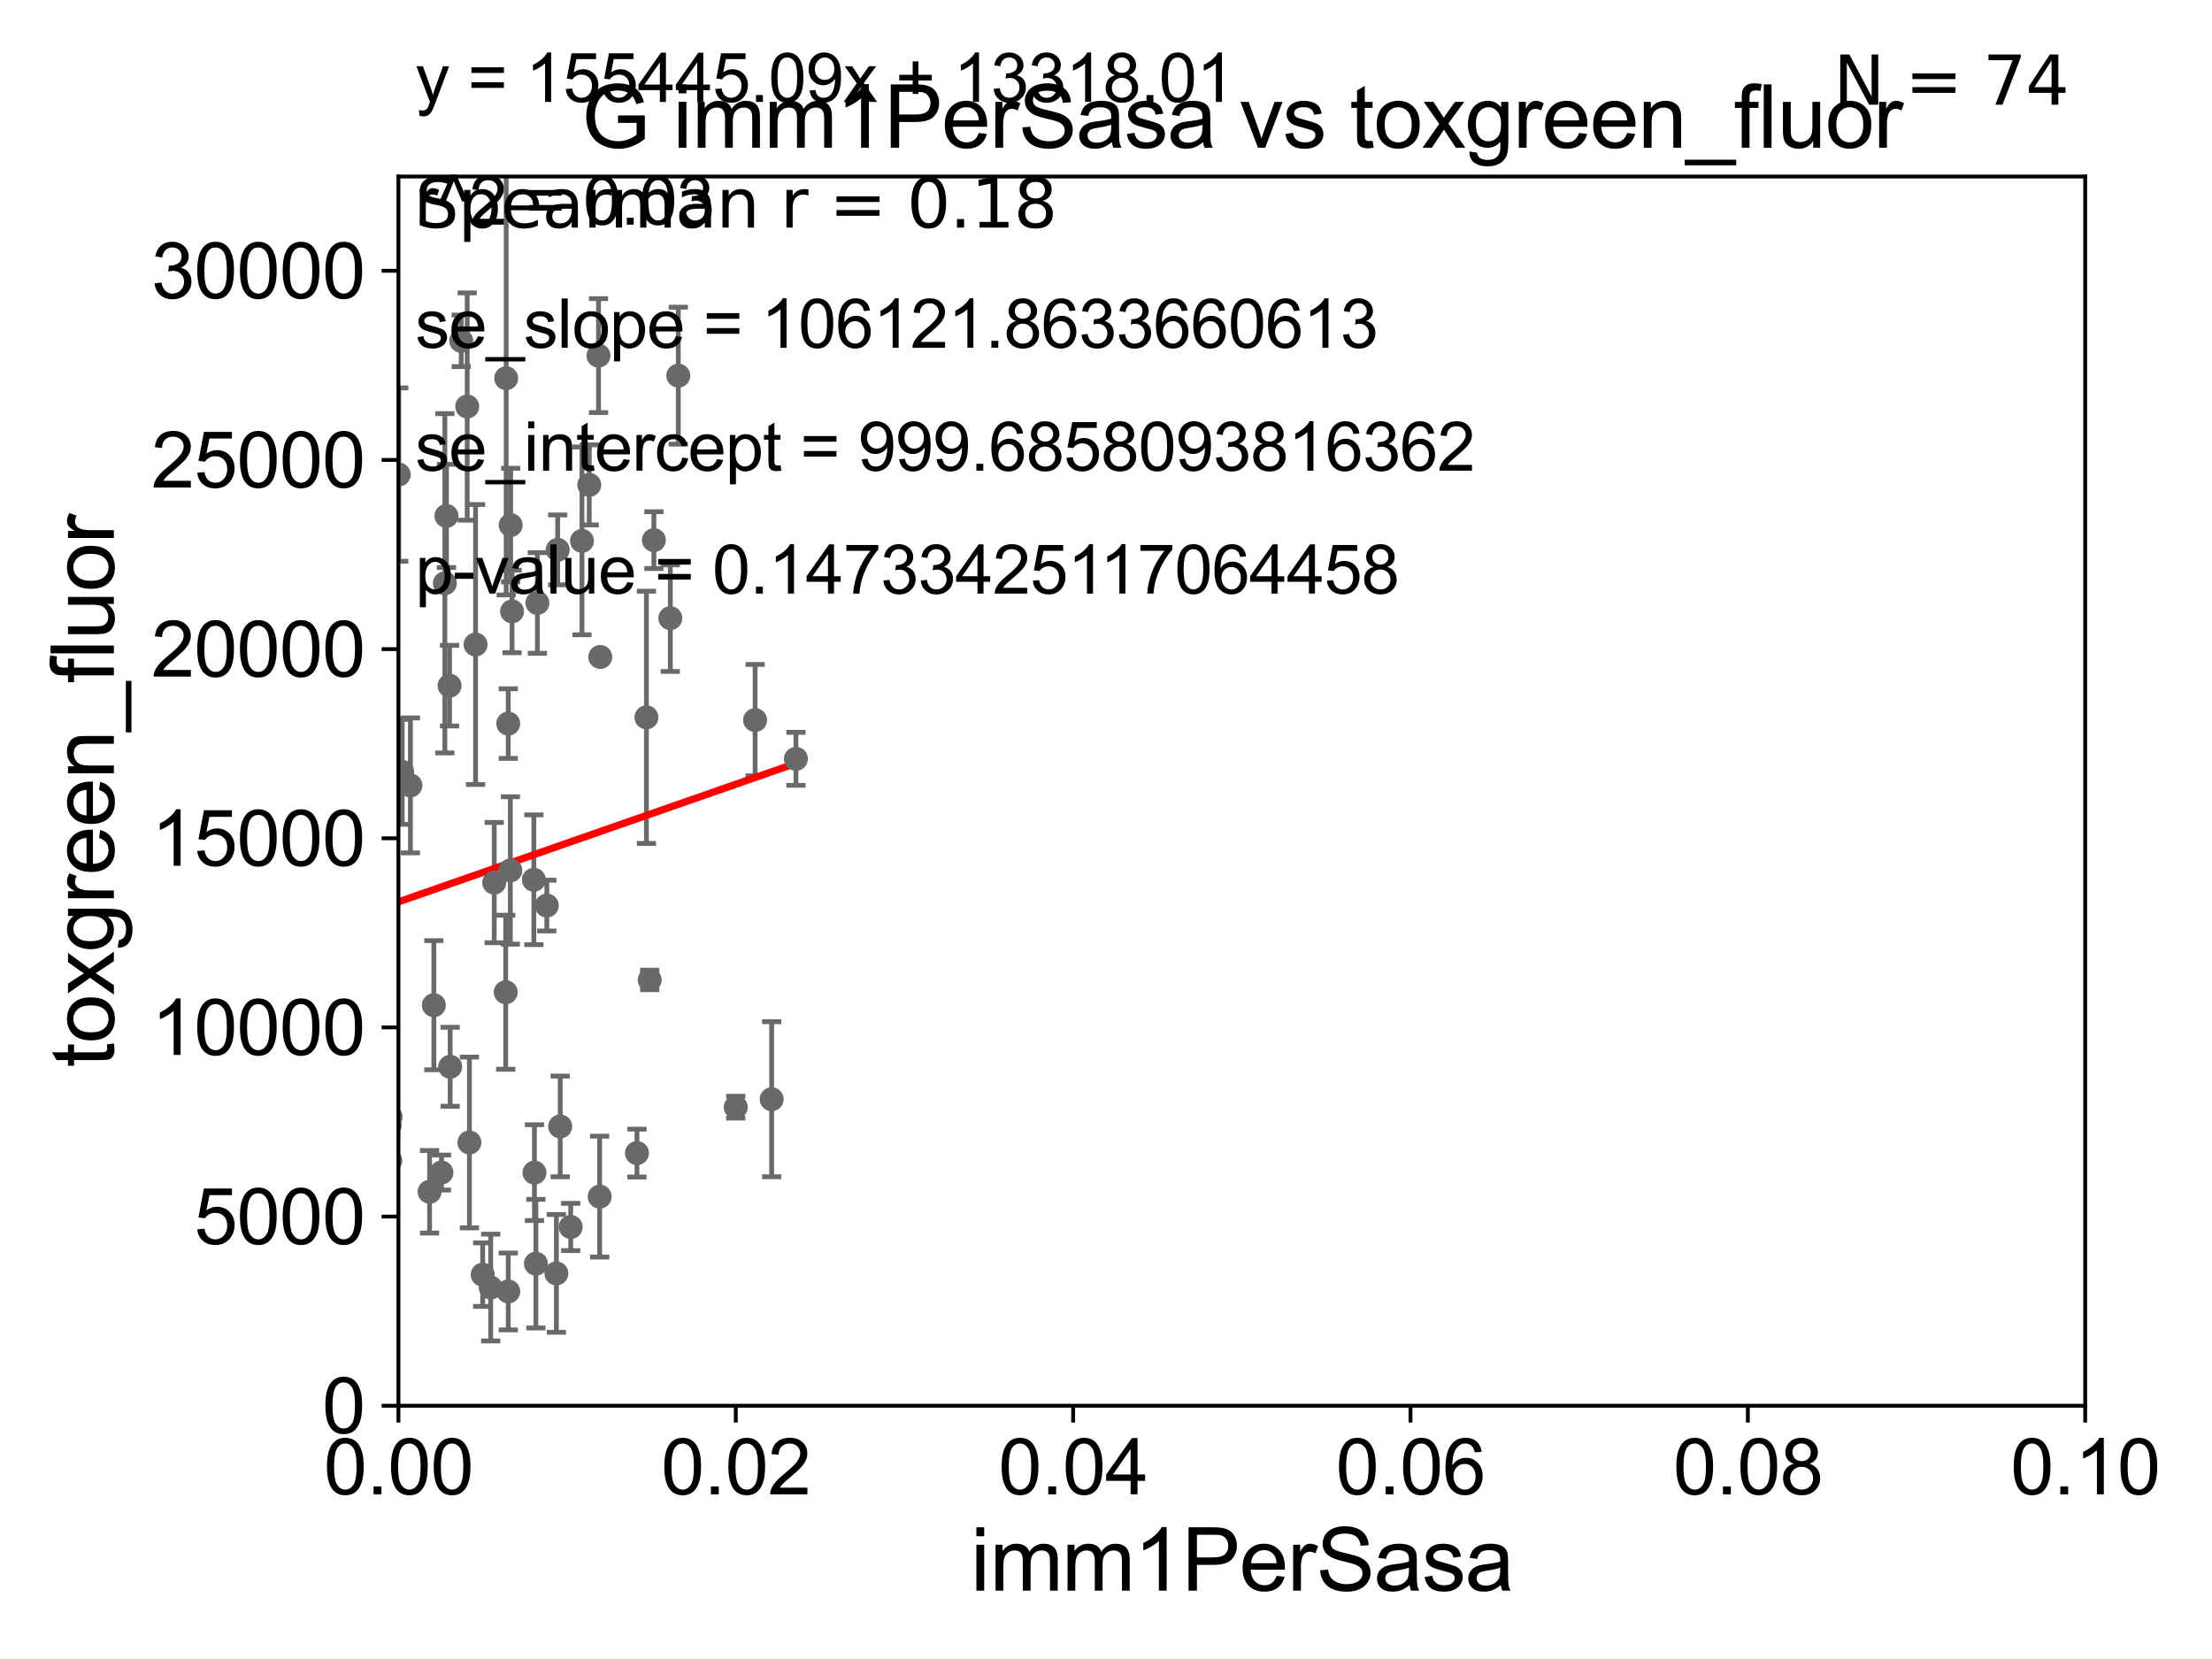 <?xml version="1.0" encoding="utf-8" standalone="no"?>
<!DOCTYPE svg PUBLIC "-//W3C//DTD SVG 1.1//EN"
  "http://www.w3.org/Graphics/SVG/1.1/DTD/svg11.dtd">
<svg xmlns:xlink="http://www.w3.org/1999/xlink" width="460.8pt" height="345.6pt" viewBox="0 0 460.8 345.6" xmlns="http://www.w3.org/2000/svg" version="1.1">
 <defs>
  <style type="text/css">*{stroke-linejoin: round; stroke-linecap: butt}</style>
 </defs>
 <g id="figure_1">
  <g id="patch_1">
   <path d="M 0 345.6 
L 460.8 345.6 
L 460.8 0 
L 0 0 
z
" style="fill: #ffffff"/>
  </g>
  <g id="axes_1">
   <g id="patch_2">
    <path d="M 83 292.84 
L 434.385 292.84 
L 434.385 36.775 
L 83 36.775 
z
" style="fill: #ffffff"/>
   </g>
   <g id="PathCollection_1">
    <defs>
     <path id="m1ab5830b5d" d="M 0 1.118 
C 0.297 1.118 0.581 1 0.791 0.791 
C 1 0.581 1.118 0.297 1.118 0 
C 1.118 -0.297 1 -0.581 0.791 -0.791 
C 0.581 -1 0.297 -1.118 0 -1.118 
C -0.297 -1.118 -0.581 -1 -0.791 -0.791 
C -1 -0.581 -1.118 -0.297 -1.118 0 
C -1.118 0.297 -1 0.581 -0.791 0.791 
C -0.581 1 -0.297 1.118 0 1.118 
z
" style="stroke: #696969"/>
    </defs>
    <g clip-path="url(#p3228c5258f)">
     <use xlink:href="#m1ab5830b5d" x="92.675" y="121.509" style="fill: #696969; stroke: #696969"/>
     <use xlink:href="#m1ab5830b5d" x="75.382" y="248.062" style="fill: #696969; stroke: #696969"/>
     <use xlink:href="#m1ab5830b5d" x="71.653" y="259.913" style="fill: #696969; stroke: #696969"/>
     <use xlink:href="#m1ab5830b5d" x="77.387" y="183.96" style="fill: #696969; stroke: #696969"/>
     <use xlink:href="#m1ab5830b5d" x="111.338" y="244.277" style="fill: #696969; stroke: #696969"/>
     <use xlink:href="#m1ab5830b5d" x="105.349" y="206.701" style="fill: #696969; stroke: #696969"/>
     <use xlink:href="#m1ab5830b5d" x="105.878" y="269.033" style="fill: #696969; stroke: #696969"/>
     <use xlink:href="#m1ab5830b5d" x="49.476" y="255.698" style="fill: #696969; stroke: #696969"/>
     <use xlink:href="#m1ab5830b5d" x="91.963" y="244.261" style="fill: #696969; stroke: #696969"/>
     <use xlink:href="#m1ab5830b5d" x="81.366" y="232.681" style="fill: #696969; stroke: #696969"/>
     <use xlink:href="#m1ab5830b5d" x="89.492" y="248.27" style="fill: #696969; stroke: #696969"/>
     <use xlink:href="#m1ab5830b5d" x="93.781" y="222.232" style="fill: #696969; stroke: #696969"/>
     <use xlink:href="#m1ab5830b5d" x="83.784" y="160.788" style="fill: #696969; stroke: #696969"/>
     <use xlink:href="#m1ab5830b5d" x="81.294" y="241.779" style="fill: #696969; stroke: #696969"/>
     <use xlink:href="#m1ab5830b5d" x="90.377" y="209.4" style="fill: #696969; stroke: #696969"/>
     <use xlink:href="#m1ab5830b5d" x="102.954" y="183.863" style="fill: #696969; stroke: #696969"/>
     <use xlink:href="#m1ab5830b5d" x="29.633" y="79.913" style="fill: #696969; stroke: #696969"/>
     <use xlink:href="#m1ab5830b5d" x="74.272" y="203.052" style="fill: #696969; stroke: #696969"/>
     <use xlink:href="#m1ab5830b5d" x="85.497" y="163.613" style="fill: #696969; stroke: #696969"/>
     <use xlink:href="#m1ab5830b5d" x="116.177" y="114.543" style="fill: #696969; stroke: #696969"/>
     <use xlink:href="#m1ab5830b5d" x="118.888" y="255.603" style="fill: #696969; stroke: #696969"/>
     <use xlink:href="#m1ab5830b5d" x="37.035" y="261.975" style="fill: #696969; stroke: #696969"/>
     <use xlink:href="#m1ab5830b5d" x="74.985" y="250.824" style="fill: #696969; stroke: #696969"/>
     <use xlink:href="#m1ab5830b5d" x="124.921" y="249.277" style="fill: #696969; stroke: #696969"/>
     <use xlink:href="#m1ab5830b5d" x="132.694" y="240.209" style="fill: #696969; stroke: #696969"/>
     <use xlink:href="#m1ab5830b5d" x="49.914" y="254.037" style="fill: #696969; stroke: #696969"/>
     <use xlink:href="#m1ab5830b5d" x="72.032" y="224.022" style="fill: #696969; stroke: #696969"/>
     <use xlink:href="#m1ab5830b5d" x="97.787" y="238" style="fill: #696969; stroke: #696969"/>
     <use xlink:href="#m1ab5830b5d" x="111.636" y="263.244" style="fill: #696969; stroke: #696969"/>
     <use xlink:href="#m1ab5830b5d" x="115.904" y="265.272" style="fill: #696969; stroke: #696969"/>
     <use xlink:href="#m1ab5830b5d" x="76.579" y="244.096" style="fill: #696969; stroke: #696969"/>
     <use xlink:href="#m1ab5830b5d" x="100.549" y="265.53" style="fill: #696969; stroke: #696969"/>
     <use xlink:href="#m1ab5830b5d" x="18.183" y="242.157" style="fill: #696969; stroke: #696969"/>
     <use xlink:href="#m1ab5830b5d" x="56.919" y="236.609" style="fill: #696969; stroke: #696969"/>
     <use xlink:href="#m1ab5830b5d" x="111.95" y="125.604" style="fill: #696969; stroke: #696969"/>
     <use xlink:href="#m1ab5830b5d" x="57.367" y="255.473" style="fill: #696969; stroke: #696969"/>
     <use xlink:href="#m1ab5830b5d" x="53.758" y="180.204" style="fill: #696969; stroke: #696969"/>
     <use xlink:href="#m1ab5830b5d" x="135.341" y="204.143" style="fill: #696969; stroke: #696969"/>
     <use xlink:href="#m1ab5830b5d" x="153.269" y="230.647" style="fill: #696969; stroke: #696969"/>
     <use xlink:href="#m1ab5830b5d" x="67.824" y="147.554" style="fill: #696969; stroke: #696969"/>
     <use xlink:href="#m1ab5830b5d" x="121.236" y="112.679" style="fill: #696969; stroke: #696969"/>
     <use xlink:href="#m1ab5830b5d" x="93.654" y="142.84" style="fill: #696969; stroke: #696969"/>
     <use xlink:href="#m1ab5830b5d" x="97.326" y="84.686" style="fill: #696969; stroke: #696969"/>
     <use xlink:href="#m1ab5830b5d" x="157.303" y="150.011" style="fill: #696969; stroke: #696969"/>
     <use xlink:href="#m1ab5830b5d" x="113.91" y="188.648" style="fill: #696969; stroke: #696969"/>
     <use xlink:href="#m1ab5830b5d" x="99.07" y="134.265" style="fill: #696969; stroke: #696969"/>
     <use xlink:href="#m1ab5830b5d" x="122.751" y="101.009" style="fill: #696969; stroke: #696969"/>
     <use xlink:href="#m1ab5830b5d" x="141.297" y="78.259" style="fill: #696969; stroke: #696969"/>
     <use xlink:href="#m1ab5830b5d" x="134.664" y="149.433" style="fill: #696969; stroke: #696969"/>
     <use xlink:href="#m1ab5830b5d" x="71.667" y="134.669" style="fill: #696969; stroke: #696969"/>
     <use xlink:href="#m1ab5830b5d" x="71.157" y="155.039" style="fill: #696969; stroke: #696969"/>
     <use xlink:href="#m1ab5830b5d" x="93.006" y="107.477" style="fill: #696969; stroke: #696969"/>
     <use xlink:href="#m1ab5830b5d" x="105.875" y="150.741" style="fill: #696969; stroke: #696969"/>
     <use xlink:href="#m1ab5830b5d" x="63.743" y="60.054" style="fill: #696969; stroke: #696969"/>
     <use xlink:href="#m1ab5830b5d" x="83.068" y="98.854" style="fill: #696969; stroke: #696969"/>
     <use xlink:href="#m1ab5830b5d" x="111.211" y="183.272" style="fill: #696969; stroke: #696969"/>
     <use xlink:href="#m1ab5830b5d" x="125.045" y="136.865" style="fill: #696969; stroke: #696969"/>
     <use xlink:href="#m1ab5830b5d" x="106.38" y="109.389" style="fill: #696969; stroke: #696969"/>
     <use xlink:href="#m1ab5830b5d" x="96.079" y="71.003" style="fill: #696969; stroke: #696969"/>
     <use xlink:href="#m1ab5830b5d" x="106.317" y="181.333" style="fill: #696969; stroke: #696969"/>
     <use xlink:href="#m1ab5830b5d" x="160.756" y="228.989" style="fill: #696969; stroke: #696969"/>
     <use xlink:href="#m1ab5830b5d" x="165.807" y="158.076" style="fill: #696969; stroke: #696969"/>
     <use xlink:href="#m1ab5830b5d" x="54.917" y="219.168" style="fill: #696969; stroke: #696969"/>
     <use xlink:href="#m1ab5830b5d" x="62.627" y="201.071" style="fill: #696969; stroke: #696969"/>
     <use xlink:href="#m1ab5830b5d" x="102.223" y="268.22" style="fill: #696969; stroke: #696969"/>
     <use xlink:href="#m1ab5830b5d" x="54.809" y="165.387" style="fill: #696969; stroke: #696969"/>
     <use xlink:href="#m1ab5830b5d" x="81.173" y="234.475" style="fill: #696969; stroke: #696969"/>
     <use xlink:href="#m1ab5830b5d" x="105.449" y="78.794" style="fill: #696969; stroke: #696969"/>
     <use xlink:href="#m1ab5830b5d" x="74.58" y="86.698" style="fill: #696969; stroke: #696969"/>
     <use xlink:href="#m1ab5830b5d" x="136.216" y="112.516" style="fill: #696969; stroke: #696969"/>
     <use xlink:href="#m1ab5830b5d" x="139.638" y="128.779" style="fill: #696969; stroke: #696969"/>
     <use xlink:href="#m1ab5830b5d" x="106.67" y="127.368" style="fill: #696969; stroke: #696969"/>
     <use xlink:href="#m1ab5830b5d" x="124.68" y="74.086" style="fill: #696969; stroke: #696969"/>
     <use xlink:href="#m1ab5830b5d" x="116.701" y="234.659" style="fill: #696969; stroke: #696969"/>
    </g>
   </g>
   <g id="matplotlib.axis_1">
    <g id="xtick_1">
     <g id="line2d_1">
      <defs>
       <path id="m03ca4f749c" d="M 0 0 
L 0 3.5 
" style="stroke: #000000; stroke-width: 0.8"/>
      </defs>
      <g>
       <use xlink:href="#m03ca4f749c" x="83" y="292.84" style="stroke: #000000; stroke-width: 0.8"/>
      </g>
     </g>
     <g id="text_1">
      <!-- 0.00 -->
      <g transform="translate(67.431 311.293)scale(0.16 -0.16)">
       <defs>
        <path id="ArialMT-30" d="M 266 2259 
Q 266 3072 433 3567 
Q 600 4063 929 4331 
Q 1259 4600 1759 4600 
Q 2128 4600 2406 4451 
Q 2684 4303 2865 4023 
Q 3047 3744 3150 3342 
Q 3253 2941 3253 2259 
Q 3253 1453 3087 958 
Q 2922 463 2592 192 
Q 2263 -78 1759 -78 
Q 1097 -78 719 397 
Q 266 969 266 2259 
z
M 844 2259 
Q 844 1131 1108 757 
Q 1372 384 1759 384 
Q 2147 384 2411 759 
Q 2675 1134 2675 2259 
Q 2675 3391 2411 3762 
Q 2147 4134 1753 4134 
Q 1366 4134 1134 3806 
Q 844 3388 844 2259 
z
" transform="scale(0.016)"/>
        <path id="ArialMT-2e" d="M 581 0 
L 581 641 
L 1222 641 
L 1222 0 
L 581 0 
z
" transform="scale(0.016)"/>
       </defs>
       <use xlink:href="#ArialMT-30"/>
       <use xlink:href="#ArialMT-2e" x="55.615"/>
       <use xlink:href="#ArialMT-30" x="83.398"/>
       <use xlink:href="#ArialMT-30" x="139.014"/>
      </g>
     </g>
    </g>
    <g id="xtick_2">
     <g id="line2d_2">
      <g>
       <use xlink:href="#m03ca4f749c" x="153.277" y="292.84" style="stroke: #000000; stroke-width: 0.8"/>
      </g>
     </g>
     <g id="text_2">
      <!-- 0.02 -->
      <g transform="translate(137.708 311.293)scale(0.16 -0.16)">
       <defs>
        <path id="ArialMT-32" d="M 3222 541 
L 3222 0 
L 194 0 
Q 188 203 259 391 
Q 375 700 629 1000 
Q 884 1300 1366 1694 
Q 2113 2306 2375 2664 
Q 2638 3022 2638 3341 
Q 2638 3675 2398 3904 
Q 2159 4134 1775 4134 
Q 1369 4134 1125 3890 
Q 881 3647 878 3216 
L 300 3275 
Q 359 3922 746 4261 
Q 1134 4600 1788 4600 
Q 2447 4600 2831 4234 
Q 3216 3869 3216 3328 
Q 3216 3053 3103 2787 
Q 2991 2522 2730 2228 
Q 2469 1934 1863 1422 
Q 1356 997 1212 845 
Q 1069 694 975 541 
L 3222 541 
z
" transform="scale(0.016)"/>
       </defs>
       <use xlink:href="#ArialMT-30"/>
       <use xlink:href="#ArialMT-2e" x="55.615"/>
       <use xlink:href="#ArialMT-30" x="83.398"/>
       <use xlink:href="#ArialMT-32" x="139.014"/>
      </g>
     </g>
    </g>
    <g id="xtick_3">
     <g id="line2d_3">
      <g>
       <use xlink:href="#m03ca4f749c" x="223.554" y="292.84" style="stroke: #000000; stroke-width: 0.8"/>
      </g>
     </g>
     <g id="text_3">
      <!-- 0.04 -->
      <g transform="translate(207.985 311.293)scale(0.16 -0.16)">
       <defs>
        <path id="ArialMT-34" d="M 2069 0 
L 2069 1097 
L 81 1097 
L 81 1613 
L 2172 4581 
L 2631 4581 
L 2631 1613 
L 3250 1613 
L 3250 1097 
L 2631 1097 
L 2631 0 
L 2069 0 
z
M 2069 1613 
L 2069 3678 
L 634 1613 
L 2069 1613 
z
" transform="scale(0.016)"/>
       </defs>
       <use xlink:href="#ArialMT-30"/>
       <use xlink:href="#ArialMT-2e" x="55.615"/>
       <use xlink:href="#ArialMT-30" x="83.398"/>
       <use xlink:href="#ArialMT-34" x="139.014"/>
      </g>
     </g>
    </g>
    <g id="xtick_4">
     <g id="line2d_4">
      <g>
       <use xlink:href="#m03ca4f749c" x="293.831" y="292.84" style="stroke: #000000; stroke-width: 0.8"/>
      </g>
     </g>
     <g id="text_4">
      <!-- 0.06 -->
      <g transform="translate(278.262 311.293)scale(0.16 -0.16)">
       <defs>
        <path id="ArialMT-36" d="M 3184 3459 
L 2625 3416 
Q 2550 3747 2413 3897 
Q 2184 4138 1850 4138 
Q 1581 4138 1378 3988 
Q 1113 3794 959 3422 
Q 806 3050 800 2363 
Q 1003 2672 1297 2822 
Q 1591 2972 1913 2972 
Q 2475 2972 2870 2558 
Q 3266 2144 3266 1488 
Q 3266 1056 3080 686 
Q 2894 316 2569 119 
Q 2244 -78 1831 -78 
Q 1128 -78 684 439 
Q 241 956 241 2144 
Q 241 3472 731 4075 
Q 1159 4600 1884 4600 
Q 2425 4600 2770 4297 
Q 3116 3994 3184 3459 
z
M 888 1484 
Q 888 1194 1011 928 
Q 1134 663 1356 523 
Q 1578 384 1822 384 
Q 2178 384 2434 671 
Q 2691 959 2691 1453 
Q 2691 1928 2437 2201 
Q 2184 2475 1800 2475 
Q 1419 2475 1153 2201 
Q 888 1928 888 1484 
z
" transform="scale(0.016)"/>
       </defs>
       <use xlink:href="#ArialMT-30"/>
       <use xlink:href="#ArialMT-2e" x="55.615"/>
       <use xlink:href="#ArialMT-30" x="83.398"/>
       <use xlink:href="#ArialMT-36" x="139.014"/>
      </g>
     </g>
    </g>
    <g id="xtick_5">
     <g id="line2d_5">
      <g>
       <use xlink:href="#m03ca4f749c" x="364.108" y="292.84" style="stroke: #000000; stroke-width: 0.8"/>
      </g>
     </g>
     <g id="text_5">
      <!-- 0.08 -->
      <g transform="translate(348.539 311.293)scale(0.16 -0.16)">
       <defs>
        <path id="ArialMT-38" d="M 1131 2484 
Q 781 2613 612 2850 
Q 444 3088 444 3419 
Q 444 3919 803 4259 
Q 1163 4600 1759 4600 
Q 2359 4600 2725 4251 
Q 3091 3903 3091 3403 
Q 3091 3084 2923 2848 
Q 2756 2613 2416 2484 
Q 2838 2347 3058 2040 
Q 3278 1734 3278 1309 
Q 3278 722 2862 322 
Q 2447 -78 1769 -78 
Q 1091 -78 675 323 
Q 259 725 259 1325 
Q 259 1772 486 2073 
Q 713 2375 1131 2484 
z
M 1019 3438 
Q 1019 3113 1228 2906 
Q 1438 2700 1772 2700 
Q 2097 2700 2305 2904 
Q 2513 3109 2513 3406 
Q 2513 3716 2298 3927 
Q 2084 4138 1766 4138 
Q 1444 4138 1231 3931 
Q 1019 3725 1019 3438 
z
M 838 1322 
Q 838 1081 952 856 
Q 1066 631 1291 507 
Q 1516 384 1775 384 
Q 2178 384 2440 643 
Q 2703 903 2703 1303 
Q 2703 1709 2433 1975 
Q 2163 2241 1756 2241 
Q 1359 2241 1098 1978 
Q 838 1716 838 1322 
z
" transform="scale(0.016)"/>
       </defs>
       <use xlink:href="#ArialMT-30"/>
       <use xlink:href="#ArialMT-2e" x="55.615"/>
       <use xlink:href="#ArialMT-30" x="83.398"/>
       <use xlink:href="#ArialMT-38" x="139.014"/>
      </g>
     </g>
    </g>
    <g id="xtick_6">
     <g id="line2d_6">
      <g>
       <use xlink:href="#m03ca4f749c" x="434.385" y="292.84" style="stroke: #000000; stroke-width: 0.8"/>
      </g>
     </g>
     <g id="text_6">
      <!-- 0.10 -->
      <g transform="translate(418.816 311.293)scale(0.16 -0.16)">
       <defs>
        <path id="ArialMT-31" d="M 2384 0 
L 1822 0 
L 1822 3584 
Q 1619 3391 1289 3197 
Q 959 3003 697 2906 
L 697 3450 
Q 1169 3672 1522 3987 
Q 1875 4303 2022 4600 
L 2384 4600 
L 2384 0 
z
" transform="scale(0.016)"/>
       </defs>
       <use xlink:href="#ArialMT-30"/>
       <use xlink:href="#ArialMT-2e" x="55.615"/>
       <use xlink:href="#ArialMT-31" x="83.398"/>
       <use xlink:href="#ArialMT-30" x="139.014"/>
      </g>
     </g>
    </g>
    <g id="text_7">
     <!-- imm1PerSasa -->
     <g transform="translate(202.177 331.357)scale(0.18 -0.18)">
      <defs>
       <path id="ArialMT-69" d="M 425 3934 
L 425 4581 
L 988 4581 
L 988 3934 
L 425 3934 
z
M 425 0 
L 425 3319 
L 988 3319 
L 988 0 
L 425 0 
z
" transform="scale(0.016)"/>
       <path id="ArialMT-6d" d="M 422 0 
L 422 3319 
L 925 3319 
L 925 2853 
Q 1081 3097 1340 3245 
Q 1600 3394 1931 3394 
Q 2300 3394 2536 3241 
Q 2772 3088 2869 2813 
Q 3263 3394 3894 3394 
Q 4388 3394 4653 3120 
Q 4919 2847 4919 2278 
L 4919 0 
L 4359 0 
L 4359 2091 
Q 4359 2428 4304 2576 
Q 4250 2725 4106 2815 
Q 3963 2906 3769 2906 
Q 3419 2906 3187 2673 
Q 2956 2441 2956 1928 
L 2956 0 
L 2394 0 
L 2394 2156 
Q 2394 2531 2256 2718 
Q 2119 2906 1806 2906 
Q 1569 2906 1367 2781 
Q 1166 2656 1075 2415 
Q 984 2175 984 1722 
L 984 0 
L 422 0 
z
" transform="scale(0.016)"/>
       <path id="ArialMT-50" d="M 494 0 
L 494 4581 
L 2222 4581 
Q 2678 4581 2919 4538 
Q 3256 4481 3484 4323 
Q 3713 4166 3852 3881 
Q 3991 3597 3991 3256 
Q 3991 2672 3619 2267 
Q 3247 1863 2275 1863 
L 1100 1863 
L 1100 0 
L 494 0 
z
M 1100 2403 
L 2284 2403 
Q 2872 2403 3119 2622 
Q 3366 2841 3366 3238 
Q 3366 3525 3220 3729 
Q 3075 3934 2838 4000 
Q 2684 4041 2272 4041 
L 1100 4041 
L 1100 2403 
z
" transform="scale(0.016)"/>
       <path id="ArialMT-65" d="M 2694 1069 
L 3275 997 
Q 3138 488 2766 206 
Q 2394 -75 1816 -75 
Q 1088 -75 661 373 
Q 234 822 234 1631 
Q 234 2469 665 2931 
Q 1097 3394 1784 3394 
Q 2450 3394 2872 2941 
Q 3294 2488 3294 1666 
Q 3294 1616 3291 1516 
L 816 1516 
Q 847 969 1125 678 
Q 1403 388 1819 388 
Q 2128 388 2347 550 
Q 2566 713 2694 1069 
z
M 847 1978 
L 2700 1978 
Q 2663 2397 2488 2606 
Q 2219 2931 1791 2931 
Q 1403 2931 1139 2672 
Q 875 2413 847 1978 
z
" transform="scale(0.016)"/>
       <path id="ArialMT-72" d="M 416 0 
L 416 3319 
L 922 3319 
L 922 2816 
Q 1116 3169 1280 3281 
Q 1444 3394 1641 3394 
Q 1925 3394 2219 3213 
L 2025 2691 
Q 1819 2813 1613 2813 
Q 1428 2813 1281 2702 
Q 1134 2591 1072 2394 
Q 978 2094 978 1738 
L 978 0 
L 416 0 
z
" transform="scale(0.016)"/>
       <path id="ArialMT-53" d="M 288 1472 
L 859 1522 
Q 900 1178 1048 958 
Q 1197 738 1509 602 
Q 1822 466 2213 466 
Q 2559 466 2825 569 
Q 3091 672 3220 851 
Q 3350 1031 3350 1244 
Q 3350 1459 3225 1620 
Q 3100 1781 2813 1891 
Q 2628 1963 1997 2114 
Q 1366 2266 1113 2400 
Q 784 2572 623 2826 
Q 463 3081 463 3397 
Q 463 3744 659 4045 
Q 856 4347 1234 4503 
Q 1613 4659 2075 4659 
Q 2584 4659 2973 4495 
Q 3363 4331 3572 4012 
Q 3781 3694 3797 3291 
L 3216 3247 
Q 3169 3681 2898 3903 
Q 2628 4125 2100 4125 
Q 1550 4125 1298 3923 
Q 1047 3722 1047 3438 
Q 1047 3191 1225 3031 
Q 1400 2872 2139 2705 
Q 2878 2538 3153 2413 
Q 3553 2228 3743 1945 
Q 3934 1663 3934 1294 
Q 3934 928 3725 604 
Q 3516 281 3123 101 
Q 2731 -78 2241 -78 
Q 1619 -78 1198 103 
Q 778 284 539 648 
Q 300 1013 288 1472 
z
" transform="scale(0.016)"/>
       <path id="ArialMT-61" d="M 2588 409 
Q 2275 144 1986 34 
Q 1697 -75 1366 -75 
Q 819 -75 525 192 
Q 231 459 231 875 
Q 231 1119 342 1320 
Q 453 1522 633 1644 
Q 813 1766 1038 1828 
Q 1203 1872 1538 1913 
Q 2219 1994 2541 2106 
Q 2544 2222 2544 2253 
Q 2544 2597 2384 2738 
Q 2169 2928 1744 2928 
Q 1347 2928 1158 2789 
Q 969 2650 878 2297 
L 328 2372 
Q 403 2725 575 2942 
Q 747 3159 1072 3276 
Q 1397 3394 1825 3394 
Q 2250 3394 2515 3294 
Q 2781 3194 2906 3042 
Q 3031 2891 3081 2659 
Q 3109 2516 3109 2141 
L 3109 1391 
Q 3109 606 3145 398 
Q 3181 191 3288 0 
L 2700 0 
Q 2613 175 2588 409 
z
M 2541 1666 
Q 2234 1541 1622 1453 
Q 1275 1403 1131 1340 
Q 988 1278 909 1158 
Q 831 1038 831 891 
Q 831 666 1001 516 
Q 1172 366 1500 366 
Q 1825 366 2078 508 
Q 2331 650 2450 897 
Q 2541 1088 2541 1459 
L 2541 1666 
z
" transform="scale(0.016)"/>
       <path id="ArialMT-73" d="M 197 991 
L 753 1078 
Q 800 744 1014 566 
Q 1228 388 1613 388 
Q 2000 388 2187 545 
Q 2375 703 2375 916 
Q 2375 1106 2209 1216 
Q 2094 1291 1634 1406 
Q 1016 1563 777 1677 
Q 538 1791 414 1992 
Q 291 2194 291 2438 
Q 291 2659 392 2848 
Q 494 3038 669 3163 
Q 800 3259 1026 3326 
Q 1253 3394 1513 3394 
Q 1903 3394 2198 3281 
Q 2494 3169 2634 2976 
Q 2775 2784 2828 2463 
L 2278 2388 
Q 2241 2644 2061 2787 
Q 1881 2931 1553 2931 
Q 1166 2931 1000 2803 
Q 834 2675 834 2503 
Q 834 2394 903 2306 
Q 972 2216 1119 2156 
Q 1203 2125 1616 2013 
Q 2213 1853 2448 1751 
Q 2684 1650 2818 1456 
Q 2953 1263 2953 975 
Q 2953 694 2789 445 
Q 2625 197 2315 61 
Q 2006 -75 1616 -75 
Q 969 -75 630 194 
Q 291 463 197 991 
z
" transform="scale(0.016)"/>
      </defs>
      <use xlink:href="#ArialMT-69"/>
      <use xlink:href="#ArialMT-6d" x="22.217"/>
      <use xlink:href="#ArialMT-6d" x="105.518"/>
      <use xlink:href="#ArialMT-31" x="188.818"/>
      <use xlink:href="#ArialMT-50" x="244.434"/>
      <use xlink:href="#ArialMT-65" x="311.133"/>
      <use xlink:href="#ArialMT-72" x="366.748"/>
      <use xlink:href="#ArialMT-53" x="400.049"/>
      <use xlink:href="#ArialMT-61" x="466.748"/>
      <use xlink:href="#ArialMT-73" x="522.363"/>
      <use xlink:href="#ArialMT-61" x="572.363"/>
     </g>
    </g>
   </g>
   <g id="matplotlib.axis_2">
    <g id="ytick_1">
     <g id="line2d_7">
      <defs>
       <path id="mfd863d0a3f" d="M 0 0 
L -3.5 0 
" style="stroke: #000000; stroke-width: 0.8"/>
      </defs>
      <g>
       <use xlink:href="#mfd863d0a3f" x="83" y="292.84" style="stroke: #000000; stroke-width: 0.8"/>
      </g>
     </g>
     <g id="text_8">
      <!-- 0 -->
      <g transform="translate(67.103 298.566)scale(0.16 -0.16)">
       <use xlink:href="#ArialMT-30"/>
      </g>
     </g>
    </g>
    <g id="ytick_2">
     <g id="line2d_8">
      <g>
       <use xlink:href="#mfd863d0a3f" x="83" y="253.435" style="stroke: #000000; stroke-width: 0.8"/>
      </g>
     </g>
     <g id="text_9">
      <!-- 5000 -->
      <g transform="translate(40.41 259.162)scale(0.16 -0.16)">
       <defs>
        <path id="ArialMT-35" d="M 266 1200 
L 856 1250 
Q 922 819 1161 601 
Q 1400 384 1738 384 
Q 2144 384 2425 690 
Q 2706 997 2706 1503 
Q 2706 1984 2436 2262 
Q 2166 2541 1728 2541 
Q 1456 2541 1237 2417 
Q 1019 2294 894 2097 
L 366 2166 
L 809 4519 
L 3088 4519 
L 3088 3981 
L 1259 3981 
L 1013 2750 
Q 1425 3038 1878 3038 
Q 2478 3038 2890 2622 
Q 3303 2206 3303 1553 
Q 3303 931 2941 478 
Q 2500 -78 1738 -78 
Q 1113 -78 717 272 
Q 322 622 266 1200 
z
" transform="scale(0.016)"/>
       </defs>
       <use xlink:href="#ArialMT-35"/>
       <use xlink:href="#ArialMT-30" x="55.615"/>
       <use xlink:href="#ArialMT-30" x="111.23"/>
       <use xlink:href="#ArialMT-30" x="166.846"/>
      </g>
     </g>
    </g>
    <g id="ytick_3">
     <g id="line2d_9">
      <g>
       <use xlink:href="#mfd863d0a3f" x="83" y="214.031" style="stroke: #000000; stroke-width: 0.8"/>
      </g>
     </g>
     <g id="text_10">
      <!-- 10000 -->
      <g transform="translate(31.512 219.757)scale(0.16 -0.16)">
       <use xlink:href="#ArialMT-31"/>
       <use xlink:href="#ArialMT-30" x="55.615"/>
       <use xlink:href="#ArialMT-30" x="111.23"/>
       <use xlink:href="#ArialMT-30" x="166.846"/>
       <use xlink:href="#ArialMT-30" x="222.461"/>
      </g>
     </g>
    </g>
    <g id="ytick_4">
     <g id="line2d_10">
      <g>
       <use xlink:href="#mfd863d0a3f" x="83" y="174.626" style="stroke: #000000; stroke-width: 0.8"/>
      </g>
     </g>
     <g id="text_11">
      <!-- 15000 -->
      <g transform="translate(31.512 180.352)scale(0.16 -0.16)">
       <use xlink:href="#ArialMT-31"/>
       <use xlink:href="#ArialMT-35" x="55.615"/>
       <use xlink:href="#ArialMT-30" x="111.23"/>
       <use xlink:href="#ArialMT-30" x="166.846"/>
       <use xlink:href="#ArialMT-30" x="222.461"/>
      </g>
     </g>
    </g>
    <g id="ytick_5">
     <g id="line2d_11">
      <g>
       <use xlink:href="#mfd863d0a3f" x="83" y="135.221" style="stroke: #000000; stroke-width: 0.8"/>
      </g>
     </g>
     <g id="text_12">
      <!-- 20000 -->
      <g transform="translate(31.512 140.948)scale(0.16 -0.16)">
       <use xlink:href="#ArialMT-32"/>
       <use xlink:href="#ArialMT-30" x="55.615"/>
       <use xlink:href="#ArialMT-30" x="111.23"/>
       <use xlink:href="#ArialMT-30" x="166.846"/>
       <use xlink:href="#ArialMT-30" x="222.461"/>
      </g>
     </g>
    </g>
    <g id="ytick_6">
     <g id="line2d_12">
      <g>
       <use xlink:href="#mfd863d0a3f" x="83" y="95.817" style="stroke: #000000; stroke-width: 0.8"/>
      </g>
     </g>
     <g id="text_13">
      <!-- 25000 -->
      <g transform="translate(31.512 101.543)scale(0.16 -0.16)">
       <use xlink:href="#ArialMT-32"/>
       <use xlink:href="#ArialMT-35" x="55.615"/>
       <use xlink:href="#ArialMT-30" x="111.23"/>
       <use xlink:href="#ArialMT-30" x="166.846"/>
       <use xlink:href="#ArialMT-30" x="222.461"/>
      </g>
     </g>
    </g>
    <g id="ytick_7">
     <g id="line2d_13">
      <g>
       <use xlink:href="#mfd863d0a3f" x="83" y="56.412" style="stroke: #000000; stroke-width: 0.8"/>
      </g>
     </g>
     <g id="text_14">
      <!-- 30000 -->
      <g transform="translate(31.512 62.138)scale(0.16 -0.16)">
       <defs>
        <path id="ArialMT-33" d="M 269 1209 
L 831 1284 
Q 928 806 1161 595 
Q 1394 384 1728 384 
Q 2125 384 2398 659 
Q 2672 934 2672 1341 
Q 2672 1728 2419 1979 
Q 2166 2231 1775 2231 
Q 1616 2231 1378 2169 
L 1441 2663 
Q 1497 2656 1531 2656 
Q 1891 2656 2178 2843 
Q 2466 3031 2466 3422 
Q 2466 3731 2256 3934 
Q 2047 4138 1716 4138 
Q 1388 4138 1169 3931 
Q 950 3725 888 3313 
L 325 3413 
Q 428 3978 793 4289 
Q 1159 4600 1703 4600 
Q 2078 4600 2393 4439 
Q 2709 4278 2876 4000 
Q 3044 3722 3044 3409 
Q 3044 3113 2884 2869 
Q 2725 2625 2413 2481 
Q 2819 2388 3044 2092 
Q 3269 1797 3269 1353 
Q 3269 753 2831 336 
Q 2394 -81 1725 -81 
Q 1122 -81 723 278 
Q 325 638 269 1209 
z
" transform="scale(0.016)"/>
       </defs>
       <use xlink:href="#ArialMT-33"/>
       <use xlink:href="#ArialMT-30" x="55.615"/>
       <use xlink:href="#ArialMT-30" x="111.23"/>
       <use xlink:href="#ArialMT-30" x="166.846"/>
       <use xlink:href="#ArialMT-30" x="222.461"/>
      </g>
     </g>
    </g>
    <g id="text_15">
     <!-- toxgreen_fluor -->
     <g transform="translate(23.724 222.34)rotate(-90)scale(0.18 -0.18)">
      <defs>
       <path id="ArialMT-74" d="M 1650 503 
L 1731 6 
Q 1494 -44 1306 -44 
Q 1000 -44 831 53 
Q 663 150 594 308 
Q 525 466 525 972 
L 525 2881 
L 113 2881 
L 113 3319 
L 525 3319 
L 525 4141 
L 1084 4478 
L 1084 3319 
L 1650 3319 
L 1650 2881 
L 1084 2881 
L 1084 941 
Q 1084 700 1114 631 
Q 1144 563 1211 522 
Q 1278 481 1403 481 
Q 1497 481 1650 503 
z
" transform="scale(0.016)"/>
       <path id="ArialMT-6f" d="M 213 1659 
Q 213 2581 725 3025 
Q 1153 3394 1769 3394 
Q 2453 3394 2887 2945 
Q 3322 2497 3322 1706 
Q 3322 1066 3130 698 
Q 2938 331 2570 128 
Q 2203 -75 1769 -75 
Q 1072 -75 642 372 
Q 213 819 213 1659 
z
M 791 1659 
Q 791 1022 1069 705 
Q 1347 388 1769 388 
Q 2188 388 2466 706 
Q 2744 1025 2744 1678 
Q 2744 2294 2464 2611 
Q 2184 2928 1769 2928 
Q 1347 2928 1069 2612 
Q 791 2297 791 1659 
z
" transform="scale(0.016)"/>
       <path id="ArialMT-78" d="M 47 0 
L 1259 1725 
L 138 3319 
L 841 3319 
L 1350 2541 
Q 1494 2319 1581 2169 
Q 1719 2375 1834 2534 
L 2394 3319 
L 3066 3319 
L 1919 1756 
L 3153 0 
L 2463 0 
L 1781 1031 
L 1600 1309 
L 728 0 
L 47 0 
z
" transform="scale(0.016)"/>
       <path id="ArialMT-67" d="M 319 -275 
L 866 -356 
Q 900 -609 1056 -725 
Q 1266 -881 1628 -881 
Q 2019 -881 2231 -725 
Q 2444 -569 2519 -288 
Q 2563 -116 2559 434 
Q 2191 0 1641 0 
Q 956 0 581 494 
Q 206 988 206 1678 
Q 206 2153 378 2554 
Q 550 2956 876 3175 
Q 1203 3394 1644 3394 
Q 2231 3394 2613 2919 
L 2613 3319 
L 3131 3319 
L 3131 450 
Q 3131 -325 2973 -648 
Q 2816 -972 2473 -1159 
Q 2131 -1347 1631 -1347 
Q 1038 -1347 672 -1080 
Q 306 -813 319 -275 
z
M 784 1719 
Q 784 1066 1043 766 
Q 1303 466 1694 466 
Q 2081 466 2343 764 
Q 2606 1063 2606 1700 
Q 2606 2309 2336 2618 
Q 2066 2928 1684 2928 
Q 1309 2928 1046 2623 
Q 784 2319 784 1719 
z
" transform="scale(0.016)"/>
       <path id="ArialMT-6e" d="M 422 0 
L 422 3319 
L 928 3319 
L 928 2847 
Q 1294 3394 1984 3394 
Q 2284 3394 2536 3286 
Q 2788 3178 2913 3003 
Q 3038 2828 3088 2588 
Q 3119 2431 3119 2041 
L 3119 0 
L 2556 0 
L 2556 2019 
Q 2556 2363 2490 2533 
Q 2425 2703 2258 2804 
Q 2091 2906 1866 2906 
Q 1506 2906 1245 2678 
Q 984 2450 984 1813 
L 984 0 
L 422 0 
z
" transform="scale(0.016)"/>
       <path id="ArialMT-5f" d="M -97 -1272 
L -97 -866 
L 3631 -866 
L 3631 -1272 
L -97 -1272 
z
" transform="scale(0.016)"/>
       <path id="ArialMT-66" d="M 556 0 
L 556 2881 
L 59 2881 
L 59 3319 
L 556 3319 
L 556 3672 
Q 556 4006 616 4169 
Q 697 4388 901 4523 
Q 1106 4659 1475 4659 
Q 1713 4659 2000 4603 
L 1916 4113 
Q 1741 4144 1584 4144 
Q 1328 4144 1222 4034 
Q 1116 3925 1116 3625 
L 1116 3319 
L 1763 3319 
L 1763 2881 
L 1116 2881 
L 1116 0 
L 556 0 
z
" transform="scale(0.016)"/>
       <path id="ArialMT-6c" d="M 409 0 
L 409 4581 
L 972 4581 
L 972 0 
L 409 0 
z
" transform="scale(0.016)"/>
       <path id="ArialMT-75" d="M 2597 0 
L 2597 488 
Q 2209 -75 1544 -75 
Q 1250 -75 995 37 
Q 741 150 617 320 
Q 494 491 444 738 
Q 409 903 409 1263 
L 409 3319 
L 972 3319 
L 972 1478 
Q 972 1038 1006 884 
Q 1059 663 1231 536 
Q 1403 409 1656 409 
Q 1909 409 2131 539 
Q 2353 669 2445 892 
Q 2538 1116 2538 1541 
L 2538 3319 
L 3100 3319 
L 3100 0 
L 2597 0 
z
" transform="scale(0.016)"/>
      </defs>
      <use xlink:href="#ArialMT-74"/>
      <use xlink:href="#ArialMT-6f" x="27.783"/>
      <use xlink:href="#ArialMT-78" x="83.398"/>
      <use xlink:href="#ArialMT-67" x="133.398"/>
      <use xlink:href="#ArialMT-72" x="189.014"/>
      <use xlink:href="#ArialMT-65" x="222.314"/>
      <use xlink:href="#ArialMT-65" x="277.93"/>
      <use xlink:href="#ArialMT-6e" x="333.545"/>
      <use xlink:href="#ArialMT-5f" x="389.16"/>
      <use xlink:href="#ArialMT-66" x="444.775"/>
      <use xlink:href="#ArialMT-6c" x="472.559"/>
      <use xlink:href="#ArialMT-75" x="494.775"/>
      <use xlink:href="#ArialMT-6f" x="550.391"/>
      <use xlink:href="#ArialMT-72" x="606.006"/>
     </g>
    </g>
   </g>
   <g id="LineCollection_1">
    <path d="M 92.675 156.853 
L 92.675 86.165 
" clip-path="url(#p3228c5258f)" style="fill: none; stroke: #696969"/>
    <path d="M 75.382 254.149 
L 75.382 241.976 
" clip-path="url(#p3228c5258f)" style="fill: none; stroke: #696969"/>
    <path d="M 71.653 272.705 
L 71.653 247.12 
" clip-path="url(#p3228c5258f)" style="fill: none; stroke: #696969"/>
    <path d="M 77.387 193.404 
L 77.387 174.516 
" clip-path="url(#p3228c5258f)" style="fill: none; stroke: #696969"/>
    <path d="M 111.338 254.255 
L 111.338 234.299 
" clip-path="url(#p3228c5258f)" style="fill: none; stroke: #696969"/>
    <path d="M 105.349 222.743 
L 105.349 190.658 
" clip-path="url(#p3228c5258f)" style="fill: none; stroke: #696969"/>
    <path d="M 105.878 277.041 
L 105.878 261.025 
" clip-path="url(#p3228c5258f)" style="fill: none; stroke: #696969"/>
    <path d="M 49.476 263.806 
L 49.476 247.59 
" clip-path="url(#p3228c5258f)" style="fill: none; stroke: #696969"/>
    <path d="M 91.963 247.901 
L 91.963 240.621 
" clip-path="url(#p3228c5258f)" style="fill: none; stroke: #696969"/>
    <path d="M 81.366 236.627 
L 81.366 228.734 
" clip-path="url(#p3228c5258f)" style="fill: none; stroke: #696969"/>
    <path d="M 89.492 256.868 
L 89.492 239.671 
" clip-path="url(#p3228c5258f)" style="fill: none; stroke: #696969"/>
    <path d="M 93.781 230.461 
L 93.781 214.002 
" clip-path="url(#p3228c5258f)" style="fill: none; stroke: #696969"/>
    <path d="M 83.784 171.716 
L 83.784 149.86 
" clip-path="url(#p3228c5258f)" style="fill: none; stroke: #696969"/>
    <path d="M 81.294 249.921 
L 81.294 233.637 
" clip-path="url(#p3228c5258f)" style="fill: none; stroke: #696969"/>
    <path d="M 90.377 222.85 
L 90.377 195.951 
" clip-path="url(#p3228c5258f)" style="fill: none; stroke: #696969"/>
    <path d="M 102.954 196.395 
L 102.954 171.332 
" clip-path="url(#p3228c5258f)" style="fill: none; stroke: #696969"/>
    <path d="M 29.633 88.543 
L 29.633 71.283 
" clip-path="url(#p3228c5258f)" style="fill: none; stroke: #696969"/>
    <path d="M 74.272 218.291 
L 74.272 187.812 
" clip-path="url(#p3228c5258f)" style="fill: none; stroke: #696969"/>
    <path d="M 85.497 177.668 
L 85.497 149.557 
" clip-path="url(#p3228c5258f)" style="fill: none; stroke: #696969"/>
    <path d="M 116.177 121.822 
L 116.177 107.264 
" clip-path="url(#p3228c5258f)" style="fill: none; stroke: #696969"/>
    <path d="M 118.888 260.527 
L 118.888 250.679 
" clip-path="url(#p3228c5258f)" style="fill: none; stroke: #696969"/>
    <path d="M 37.035 278.053 
L 37.035 245.896 
" clip-path="url(#p3228c5258f)" style="fill: none; stroke: #696969"/>
    <path d="M 74.985 267.388 
L 74.985 234.26 
" clip-path="url(#p3228c5258f)" style="fill: none; stroke: #696969"/>
    <path d="M 124.921 261.868 
L 124.921 236.686 
" clip-path="url(#p3228c5258f)" style="fill: none; stroke: #696969"/>
    <path d="M 132.694 245.196 
L 132.694 235.223 
" clip-path="url(#p3228c5258f)" style="fill: none; stroke: #696969"/>
    <path d="M 49.914 268.638 
L 49.914 239.436 
" clip-path="url(#p3228c5258f)" style="fill: none; stroke: #696969"/>
    <path d="M 72.032 227.21 
L 72.032 220.833 
" clip-path="url(#p3228c5258f)" style="fill: none; stroke: #696969"/>
    <path d="M 97.787 255.789 
L 97.787 220.212 
" clip-path="url(#p3228c5258f)" style="fill: none; stroke: #696969"/>
    <path d="M 111.636 276.639 
L 111.636 249.848 
" clip-path="url(#p3228c5258f)" style="fill: none; stroke: #696969"/>
    <path d="M 115.904 277.542 
L 115.904 253.001 
" clip-path="url(#p3228c5258f)" style="fill: none; stroke: #696969"/>
    <path d="M 76.579 260.72 
L 76.579 227.471 
" clip-path="url(#p3228c5258f)" style="fill: none; stroke: #696969"/>
    <path d="M 100.549 272.148 
L 100.549 258.911 
" clip-path="url(#p3228c5258f)" style="fill: none; stroke: #696969"/>
    <path d="M 18.183 253.647 
L 18.183 230.666 
" clip-path="url(#p3228c5258f)" style="fill: none; stroke: #696969"/>
    <path d="M 56.919 251.274 
L 56.919 221.944 
" clip-path="url(#p3228c5258f)" style="fill: none; stroke: #696969"/>
    <path d="M 111.95 136.09 
L 111.95 115.117 
" clip-path="url(#p3228c5258f)" style="fill: none; stroke: #696969"/>
    <path d="M 57.367 261.269 
L 57.367 249.676 
" clip-path="url(#p3228c5258f)" style="fill: none; stroke: #696969"/>
    <path d="M 53.758 184.856 
L 53.758 175.551 
" clip-path="url(#p3228c5258f)" style="fill: none; stroke: #696969"/>
    <path d="M 135.341 206.174 
L 135.341 202.111 
" clip-path="url(#p3228c5258f)" style="fill: none; stroke: #696969"/>
    <path d="M 153.269 232.928 
L 153.269 228.365 
" clip-path="url(#p3228c5258f)" style="fill: none; stroke: #696969"/>
    <path d="M 67.824 170.389 
L 67.824 124.719 
" clip-path="url(#p3228c5258f)" style="fill: none; stroke: #696969"/>
    <path d="M 121.236 132.241 
L 121.236 93.117 
" clip-path="url(#p3228c5258f)" style="fill: none; stroke: #696969"/>
    <path d="M 93.654 151.238 
L 93.654 134.442 
" clip-path="url(#p3228c5258f)" style="fill: none; stroke: #696969"/>
    <path d="M 97.326 108.359 
L 97.326 61.014 
" clip-path="url(#p3228c5258f)" style="fill: none; stroke: #696969"/>
    <path d="M 157.303 161.605 
L 157.303 138.416 
" clip-path="url(#p3228c5258f)" style="fill: none; stroke: #696969"/>
    <path d="M 113.91 193.934 
L 113.91 183.362 
" clip-path="url(#p3228c5258f)" style="fill: none; stroke: #696969"/>
    <path d="M 99.07 163.427 
L 99.07 105.104 
" clip-path="url(#p3228c5258f)" style="fill: none; stroke: #696969"/>
    <path d="M 122.751 109.352 
L 122.751 92.666 
" clip-path="url(#p3228c5258f)" style="fill: none; stroke: #696969"/>
    <path d="M 141.297 92.522 
L 141.297 63.995 
" clip-path="url(#p3228c5258f)" style="fill: none; stroke: #696969"/>
    <path d="M 134.664 175.705 
L 134.664 123.161 
" clip-path="url(#p3228c5258f)" style="fill: none; stroke: #696969"/>
    <path d="M 71.667 141.174 
L 71.667 128.164 
" clip-path="url(#p3228c5258f)" style="fill: none; stroke: #696969"/>
    <path d="M 71.157 166.291 
L 71.157 143.787 
" clip-path="url(#p3228c5258f)" style="fill: none; stroke: #696969"/>
    <path d="M 93.006 118.22 
L 93.006 96.734 
" clip-path="url(#p3228c5258f)" style="fill: none; stroke: #696969"/>
    <path d="M 105.875 157.997 
L 105.875 143.485 
" clip-path="url(#p3228c5258f)" style="fill: none; stroke: #696969"/>
    <path d="M 63.743 79.311 
L 63.743 40.796 
" clip-path="url(#p3228c5258f)" style="fill: none; stroke: #696969"/>
    <path d="M 83.068 116.912 
L 83.068 80.797 
" clip-path="url(#p3228c5258f)" style="fill: none; stroke: #696969"/>
    <path d="M 111.211 196.787 
L 111.211 169.756 
" clip-path="url(#p3228c5258f)" style="fill: none; stroke: #696969"/>
    <path d="M 125.045 137.403 
L 125.045 136.327 
" clip-path="url(#p3228c5258f)" style="fill: none; stroke: #696969"/>
    <path d="M 106.38 121.222 
L 106.38 97.555 
" clip-path="url(#p3228c5258f)" style="fill: none; stroke: #696969"/>
    <path d="M 96.079 76.37 
L 96.079 65.636 
" clip-path="url(#p3228c5258f)" style="fill: none; stroke: #696969"/>
    <path d="M 106.317 196.682 
L 106.317 165.984 
" clip-path="url(#p3228c5258f)" style="fill: none; stroke: #696969"/>
    <path d="M 160.756 245.137 
L 160.756 212.84 
" clip-path="url(#p3228c5258f)" style="fill: none; stroke: #696969"/>
    <path d="M 165.807 163.596 
L 165.807 152.555 
" clip-path="url(#p3228c5258f)" style="fill: none; stroke: #696969"/>
    <path d="M 54.917 222 
L 54.917 216.336 
" clip-path="url(#p3228c5258f)" style="fill: none; stroke: #696969"/>
    <path d="M 62.627 206.275 
L 62.627 195.868 
" clip-path="url(#p3228c5258f)" style="fill: none; stroke: #696969"/>
    <path d="M 102.223 279.341 
L 102.223 257.098 
" clip-path="url(#p3228c5258f)" style="fill: none; stroke: #696969"/>
    <path d="M 54.809 185.147 
L 54.809 145.627 
" clip-path="url(#p3228c5258f)" style="fill: none; stroke: #696969"/>
    <path d="M 81.173 265.648 
L 81.173 203.303 
" clip-path="url(#p3228c5258f)" style="fill: none; stroke: #696969"/>
    <path d="M 105.449 123.929 
L 105.449 33.658 
" clip-path="url(#p3228c5258f)" style="fill: none; stroke: #696969"/>
    <path d="M 74.58 90.541 
L 74.58 82.854 
" clip-path="url(#p3228c5258f)" style="fill: none; stroke: #696969"/>
    <path d="M 136.216 118.43 
L 136.216 106.603 
" clip-path="url(#p3228c5258f)" style="fill: none; stroke: #696969"/>
    <path d="M 139.638 139.882 
L 139.638 117.676 
" clip-path="url(#p3228c5258f)" style="fill: none; stroke: #696969"/>
    <path d="M 106.67 135.966 
L 106.67 118.769 
" clip-path="url(#p3228c5258f)" style="fill: none; stroke: #696969"/>
    <path d="M 124.68 85.949 
L 124.68 62.223 
" clip-path="url(#p3228c5258f)" style="fill: none; stroke: #696969"/>
    <path d="M 116.701 245.147 
L 116.701 224.171 
" clip-path="url(#p3228c5258f)" style="fill: none; stroke: #696969"/>
   </g>
   <g id="line2d_14">
    <defs>
     <path id="mf3831a638b" d="M 2 0 
L -2 -0 
" style="stroke: #696969"/>
    </defs>
    <g clip-path="url(#p3228c5258f)">
     <use xlink:href="#mf3831a638b" x="92.675" y="156.853" style="fill: #696969; stroke: #696969"/>
     <use xlink:href="#mf3831a638b" x="75.382" y="254.149" style="fill: #696969; stroke: #696969"/>
     <use xlink:href="#mf3831a638b" x="71.653" y="272.705" style="fill: #696969; stroke: #696969"/>
     <use xlink:href="#mf3831a638b" x="77.387" y="193.404" style="fill: #696969; stroke: #696969"/>
     <use xlink:href="#mf3831a638b" x="111.338" y="254.255" style="fill: #696969; stroke: #696969"/>
     <use xlink:href="#mf3831a638b" x="105.349" y="222.743" style="fill: #696969; stroke: #696969"/>
     <use xlink:href="#mf3831a638b" x="105.878" y="277.041" style="fill: #696969; stroke: #696969"/>
     <use xlink:href="#mf3831a638b" x="49.476" y="263.806" style="fill: #696969; stroke: #696969"/>
     <use xlink:href="#mf3831a638b" x="91.963" y="247.901" style="fill: #696969; stroke: #696969"/>
     <use xlink:href="#mf3831a638b" x="81.366" y="236.627" style="fill: #696969; stroke: #696969"/>
     <use xlink:href="#mf3831a638b" x="89.492" y="256.868" style="fill: #696969; stroke: #696969"/>
     <use xlink:href="#mf3831a638b" x="93.781" y="230.461" style="fill: #696969; stroke: #696969"/>
     <use xlink:href="#mf3831a638b" x="83.784" y="171.716" style="fill: #696969; stroke: #696969"/>
     <use xlink:href="#mf3831a638b" x="81.294" y="249.921" style="fill: #696969; stroke: #696969"/>
     <use xlink:href="#mf3831a638b" x="90.377" y="222.85" style="fill: #696969; stroke: #696969"/>
     <use xlink:href="#mf3831a638b" x="102.954" y="196.395" style="fill: #696969; stroke: #696969"/>
     <use xlink:href="#mf3831a638b" x="29.633" y="88.543" style="fill: #696969; stroke: #696969"/>
     <use xlink:href="#mf3831a638b" x="74.272" y="218.291" style="fill: #696969; stroke: #696969"/>
     <use xlink:href="#mf3831a638b" x="85.497" y="177.668" style="fill: #696969; stroke: #696969"/>
     <use xlink:href="#mf3831a638b" x="116.177" y="121.822" style="fill: #696969; stroke: #696969"/>
     <use xlink:href="#mf3831a638b" x="118.888" y="260.527" style="fill: #696969; stroke: #696969"/>
     <use xlink:href="#mf3831a638b" x="37.035" y="278.053" style="fill: #696969; stroke: #696969"/>
     <use xlink:href="#mf3831a638b" x="74.985" y="267.388" style="fill: #696969; stroke: #696969"/>
     <use xlink:href="#mf3831a638b" x="124.921" y="261.868" style="fill: #696969; stroke: #696969"/>
     <use xlink:href="#mf3831a638b" x="132.694" y="245.196" style="fill: #696969; stroke: #696969"/>
     <use xlink:href="#mf3831a638b" x="49.914" y="268.638" style="fill: #696969; stroke: #696969"/>
     <use xlink:href="#mf3831a638b" x="72.032" y="227.21" style="fill: #696969; stroke: #696969"/>
     <use xlink:href="#mf3831a638b" x="97.787" y="255.789" style="fill: #696969; stroke: #696969"/>
     <use xlink:href="#mf3831a638b" x="111.636" y="276.639" style="fill: #696969; stroke: #696969"/>
     <use xlink:href="#mf3831a638b" x="115.904" y="277.542" style="fill: #696969; stroke: #696969"/>
     <use xlink:href="#mf3831a638b" x="76.579" y="260.72" style="fill: #696969; stroke: #696969"/>
     <use xlink:href="#mf3831a638b" x="100.549" y="272.148" style="fill: #696969; stroke: #696969"/>
     <use xlink:href="#mf3831a638b" x="18.183" y="253.647" style="fill: #696969; stroke: #696969"/>
     <use xlink:href="#mf3831a638b" x="56.919" y="251.274" style="fill: #696969; stroke: #696969"/>
     <use xlink:href="#mf3831a638b" x="111.95" y="136.09" style="fill: #696969; stroke: #696969"/>
     <use xlink:href="#mf3831a638b" x="57.367" y="261.269" style="fill: #696969; stroke: #696969"/>
     <use xlink:href="#mf3831a638b" x="53.758" y="184.856" style="fill: #696969; stroke: #696969"/>
     <use xlink:href="#mf3831a638b" x="135.341" y="206.174" style="fill: #696969; stroke: #696969"/>
     <use xlink:href="#mf3831a638b" x="153.269" y="232.928" style="fill: #696969; stroke: #696969"/>
     <use xlink:href="#mf3831a638b" x="67.824" y="170.389" style="fill: #696969; stroke: #696969"/>
     <use xlink:href="#mf3831a638b" x="121.236" y="132.241" style="fill: #696969; stroke: #696969"/>
     <use xlink:href="#mf3831a638b" x="93.654" y="151.238" style="fill: #696969; stroke: #696969"/>
     <use xlink:href="#mf3831a638b" x="97.326" y="108.359" style="fill: #696969; stroke: #696969"/>
     <use xlink:href="#mf3831a638b" x="157.303" y="161.605" style="fill: #696969; stroke: #696969"/>
     <use xlink:href="#mf3831a638b" x="113.91" y="193.934" style="fill: #696969; stroke: #696969"/>
     <use xlink:href="#mf3831a638b" x="99.07" y="163.427" style="fill: #696969; stroke: #696969"/>
     <use xlink:href="#mf3831a638b" x="122.751" y="109.352" style="fill: #696969; stroke: #696969"/>
     <use xlink:href="#mf3831a638b" x="141.297" y="92.522" style="fill: #696969; stroke: #696969"/>
     <use xlink:href="#mf3831a638b" x="134.664" y="175.705" style="fill: #696969; stroke: #696969"/>
     <use xlink:href="#mf3831a638b" x="71.667" y="141.174" style="fill: #696969; stroke: #696969"/>
     <use xlink:href="#mf3831a638b" x="71.157" y="166.291" style="fill: #696969; stroke: #696969"/>
     <use xlink:href="#mf3831a638b" x="93.006" y="118.22" style="fill: #696969; stroke: #696969"/>
     <use xlink:href="#mf3831a638b" x="105.875" y="157.997" style="fill: #696969; stroke: #696969"/>
     <use xlink:href="#mf3831a638b" x="63.743" y="79.311" style="fill: #696969; stroke: #696969"/>
     <use xlink:href="#mf3831a638b" x="83.068" y="116.912" style="fill: #696969; stroke: #696969"/>
     <use xlink:href="#mf3831a638b" x="111.211" y="196.787" style="fill: #696969; stroke: #696969"/>
     <use xlink:href="#mf3831a638b" x="125.045" y="137.403" style="fill: #696969; stroke: #696969"/>
     <use xlink:href="#mf3831a638b" x="106.38" y="121.222" style="fill: #696969; stroke: #696969"/>
     <use xlink:href="#mf3831a638b" x="96.079" y="76.37" style="fill: #696969; stroke: #696969"/>
     <use xlink:href="#mf3831a638b" x="106.317" y="196.682" style="fill: #696969; stroke: #696969"/>
     <use xlink:href="#mf3831a638b" x="160.756" y="245.137" style="fill: #696969; stroke: #696969"/>
     <use xlink:href="#mf3831a638b" x="165.807" y="163.596" style="fill: #696969; stroke: #696969"/>
     <use xlink:href="#mf3831a638b" x="54.917" y="222" style="fill: #696969; stroke: #696969"/>
     <use xlink:href="#mf3831a638b" x="62.627" y="206.275" style="fill: #696969; stroke: #696969"/>
     <use xlink:href="#mf3831a638b" x="102.223" y="279.341" style="fill: #696969; stroke: #696969"/>
     <use xlink:href="#mf3831a638b" x="54.809" y="185.147" style="fill: #696969; stroke: #696969"/>
     <use xlink:href="#mf3831a638b" x="81.173" y="265.648" style="fill: #696969; stroke: #696969"/>
     <use xlink:href="#mf3831a638b" x="105.449" y="123.929" style="fill: #696969; stroke: #696969"/>
     <use xlink:href="#mf3831a638b" x="74.58" y="90.541" style="fill: #696969; stroke: #696969"/>
     <use xlink:href="#mf3831a638b" x="136.216" y="118.43" style="fill: #696969; stroke: #696969"/>
     <use xlink:href="#mf3831a638b" x="139.638" y="139.882" style="fill: #696969; stroke: #696969"/>
     <use xlink:href="#mf3831a638b" x="106.67" y="135.966" style="fill: #696969; stroke: #696969"/>
     <use xlink:href="#mf3831a638b" x="124.68" y="85.949" style="fill: #696969; stroke: #696969"/>
     <use xlink:href="#mf3831a638b" x="116.701" y="245.147" style="fill: #696969; stroke: #696969"/>
    </g>
   </g>
   <g id="line2d_15">
    <g clip-path="url(#p3228c5258f)">
     <use xlink:href="#mf3831a638b" x="92.675" y="86.165" style="fill: #696969; stroke: #696969"/>
     <use xlink:href="#mf3831a638b" x="75.382" y="241.976" style="fill: #696969; stroke: #696969"/>
     <use xlink:href="#mf3831a638b" x="71.653" y="247.12" style="fill: #696969; stroke: #696969"/>
     <use xlink:href="#mf3831a638b" x="77.387" y="174.516" style="fill: #696969; stroke: #696969"/>
     <use xlink:href="#mf3831a638b" x="111.338" y="234.299" style="fill: #696969; stroke: #696969"/>
     <use xlink:href="#mf3831a638b" x="105.349" y="190.658" style="fill: #696969; stroke: #696969"/>
     <use xlink:href="#mf3831a638b" x="105.878" y="261.025" style="fill: #696969; stroke: #696969"/>
     <use xlink:href="#mf3831a638b" x="49.476" y="247.59" style="fill: #696969; stroke: #696969"/>
     <use xlink:href="#mf3831a638b" x="91.963" y="240.621" style="fill: #696969; stroke: #696969"/>
     <use xlink:href="#mf3831a638b" x="81.366" y="228.734" style="fill: #696969; stroke: #696969"/>
     <use xlink:href="#mf3831a638b" x="89.492" y="239.671" style="fill: #696969; stroke: #696969"/>
     <use xlink:href="#mf3831a638b" x="93.781" y="214.002" style="fill: #696969; stroke: #696969"/>
     <use xlink:href="#mf3831a638b" x="83.784" y="149.86" style="fill: #696969; stroke: #696969"/>
     <use xlink:href="#mf3831a638b" x="81.294" y="233.637" style="fill: #696969; stroke: #696969"/>
     <use xlink:href="#mf3831a638b" x="90.377" y="195.951" style="fill: #696969; stroke: #696969"/>
     <use xlink:href="#mf3831a638b" x="102.954" y="171.332" style="fill: #696969; stroke: #696969"/>
     <use xlink:href="#mf3831a638b" x="29.633" y="71.283" style="fill: #696969; stroke: #696969"/>
     <use xlink:href="#mf3831a638b" x="74.272" y="187.812" style="fill: #696969; stroke: #696969"/>
     <use xlink:href="#mf3831a638b" x="85.497" y="149.557" style="fill: #696969; stroke: #696969"/>
     <use xlink:href="#mf3831a638b" x="116.177" y="107.264" style="fill: #696969; stroke: #696969"/>
     <use xlink:href="#mf3831a638b" x="118.888" y="250.679" style="fill: #696969; stroke: #696969"/>
     <use xlink:href="#mf3831a638b" x="37.035" y="245.896" style="fill: #696969; stroke: #696969"/>
     <use xlink:href="#mf3831a638b" x="74.985" y="234.26" style="fill: #696969; stroke: #696969"/>
     <use xlink:href="#mf3831a638b" x="124.921" y="236.686" style="fill: #696969; stroke: #696969"/>
     <use xlink:href="#mf3831a638b" x="132.694" y="235.223" style="fill: #696969; stroke: #696969"/>
     <use xlink:href="#mf3831a638b" x="49.914" y="239.436" style="fill: #696969; stroke: #696969"/>
     <use xlink:href="#mf3831a638b" x="72.032" y="220.833" style="fill: #696969; stroke: #696969"/>
     <use xlink:href="#mf3831a638b" x="97.787" y="220.212" style="fill: #696969; stroke: #696969"/>
     <use xlink:href="#mf3831a638b" x="111.636" y="249.848" style="fill: #696969; stroke: #696969"/>
     <use xlink:href="#mf3831a638b" x="115.904" y="253.001" style="fill: #696969; stroke: #696969"/>
     <use xlink:href="#mf3831a638b" x="76.579" y="227.471" style="fill: #696969; stroke: #696969"/>
     <use xlink:href="#mf3831a638b" x="100.549" y="258.911" style="fill: #696969; stroke: #696969"/>
     <use xlink:href="#mf3831a638b" x="18.183" y="230.666" style="fill: #696969; stroke: #696969"/>
     <use xlink:href="#mf3831a638b" x="56.919" y="221.944" style="fill: #696969; stroke: #696969"/>
     <use xlink:href="#mf3831a638b" x="111.95" y="115.117" style="fill: #696969; stroke: #696969"/>
     <use xlink:href="#mf3831a638b" x="57.367" y="249.676" style="fill: #696969; stroke: #696969"/>
     <use xlink:href="#mf3831a638b" x="53.758" y="175.551" style="fill: #696969; stroke: #696969"/>
     <use xlink:href="#mf3831a638b" x="135.341" y="202.111" style="fill: #696969; stroke: #696969"/>
     <use xlink:href="#mf3831a638b" x="153.269" y="228.365" style="fill: #696969; stroke: #696969"/>
     <use xlink:href="#mf3831a638b" x="67.824" y="124.719" style="fill: #696969; stroke: #696969"/>
     <use xlink:href="#mf3831a638b" x="121.236" y="93.117" style="fill: #696969; stroke: #696969"/>
     <use xlink:href="#mf3831a638b" x="93.654" y="134.442" style="fill: #696969; stroke: #696969"/>
     <use xlink:href="#mf3831a638b" x="97.326" y="61.014" style="fill: #696969; stroke: #696969"/>
     <use xlink:href="#mf3831a638b" x="157.303" y="138.416" style="fill: #696969; stroke: #696969"/>
     <use xlink:href="#mf3831a638b" x="113.91" y="183.362" style="fill: #696969; stroke: #696969"/>
     <use xlink:href="#mf3831a638b" x="99.07" y="105.104" style="fill: #696969; stroke: #696969"/>
     <use xlink:href="#mf3831a638b" x="122.751" y="92.666" style="fill: #696969; stroke: #696969"/>
     <use xlink:href="#mf3831a638b" x="141.297" y="63.995" style="fill: #696969; stroke: #696969"/>
     <use xlink:href="#mf3831a638b" x="134.664" y="123.161" style="fill: #696969; stroke: #696969"/>
     <use xlink:href="#mf3831a638b" x="71.667" y="128.164" style="fill: #696969; stroke: #696969"/>
     <use xlink:href="#mf3831a638b" x="71.157" y="143.787" style="fill: #696969; stroke: #696969"/>
     <use xlink:href="#mf3831a638b" x="93.006" y="96.734" style="fill: #696969; stroke: #696969"/>
     <use xlink:href="#mf3831a638b" x="105.875" y="143.485" style="fill: #696969; stroke: #696969"/>
     <use xlink:href="#mf3831a638b" x="63.743" y="40.796" style="fill: #696969; stroke: #696969"/>
     <use xlink:href="#mf3831a638b" x="83.068" y="80.797" style="fill: #696969; stroke: #696969"/>
     <use xlink:href="#mf3831a638b" x="111.211" y="169.756" style="fill: #696969; stroke: #696969"/>
     <use xlink:href="#mf3831a638b" x="125.045" y="136.327" style="fill: #696969; stroke: #696969"/>
     <use xlink:href="#mf3831a638b" x="106.38" y="97.555" style="fill: #696969; stroke: #696969"/>
     <use xlink:href="#mf3831a638b" x="96.079" y="65.636" style="fill: #696969; stroke: #696969"/>
     <use xlink:href="#mf3831a638b" x="106.317" y="165.984" style="fill: #696969; stroke: #696969"/>
     <use xlink:href="#mf3831a638b" x="160.756" y="212.84" style="fill: #696969; stroke: #696969"/>
     <use xlink:href="#mf3831a638b" x="165.807" y="152.555" style="fill: #696969; stroke: #696969"/>
     <use xlink:href="#mf3831a638b" x="54.917" y="216.336" style="fill: #696969; stroke: #696969"/>
     <use xlink:href="#mf3831a638b" x="62.627" y="195.868" style="fill: #696969; stroke: #696969"/>
     <use xlink:href="#mf3831a638b" x="102.223" y="257.098" style="fill: #696969; stroke: #696969"/>
     <use xlink:href="#mf3831a638b" x="54.809" y="145.627" style="fill: #696969; stroke: #696969"/>
     <use xlink:href="#mf3831a638b" x="81.173" y="203.303" style="fill: #696969; stroke: #696969"/>
     <use xlink:href="#mf3831a638b" x="105.449" y="33.658" style="fill: #696969; stroke: #696969"/>
     <use xlink:href="#mf3831a638b" x="74.58" y="82.854" style="fill: #696969; stroke: #696969"/>
     <use xlink:href="#mf3831a638b" x="136.216" y="106.603" style="fill: #696969; stroke: #696969"/>
     <use xlink:href="#mf3831a638b" x="139.638" y="117.676" style="fill: #696969; stroke: #696969"/>
     <use xlink:href="#mf3831a638b" x="106.67" y="118.769" style="fill: #696969; stroke: #696969"/>
     <use xlink:href="#mf3831a638b" x="124.68" y="62.223" style="fill: #696969; stroke: #696969"/>
     <use xlink:href="#mf3831a638b" x="116.701" y="224.171" style="fill: #696969; stroke: #696969"/>
    </g>
   </g>
   <g id="line2d_16">
    <path d="M 92.675 184.509 
L 75.382 190.538 
L 71.653 191.838 
L 77.387 189.839 
L 111.338 178.002 
L 105.349 180.09 
L 105.878 179.906 
L 49.476 199.569 
L 91.963 184.757 
L 81.366 188.451 
L 89.492 185.618 
L 93.781 184.123 
L 83.784 187.609 
L 81.294 188.477 
L 90.377 185.31 
L 102.954 180.925 
L 29.633 206.487 
L 74.272 190.925 
L 85.497 187.011 
L 116.177 176.315 
L 118.888 175.37 
L 37.035 203.907 
L 74.985 190.676 
L 124.921 173.266 
L 132.694 170.557 
L 49.914 199.417 
L 72.032 191.706 
L 97.787 182.726 
L 111.636 177.898 
L 115.904 176.41 
L 76.579 190.12 
L 100.549 181.764 
L 18.183 210.479 
L 56.919 196.974 
L 111.95 177.789 
L 57.367 196.818 
L 53.758 198.077 
L 135.341 169.634 
L 153.269 163.383 
L 67.824 193.173 
L 121.236 174.551 
L 93.654 184.167 
L 97.326 182.887 
L 157.303 161.977 
L 113.91 177.105 
L 99.07 182.279 
L 122.751 174.023 
L 141.297 167.558 
L 134.664 169.87 
L 71.667 191.833 
L 71.157 192.011 
L 93.006 184.393 
L 105.875 179.907 
L 63.743 194.595 
L 83.068 187.858 
L 111.211 178.047 
L 125.045 173.223 
L 106.38 179.731 
L 96.079 183.322 
L 106.317 179.753 
L 160.756 160.773 
L 165.807 159.012 
L 54.917 197.672 
L 62.627 194.984 
L 102.223 181.18 
L 54.809 197.71 
L 81.173 188.519 
L 105.449 180.055 
L 74.58 190.817 
L 136.216 169.329 
L 139.638 168.136 
L 106.67 179.629 
L 124.68 173.35 
L 116.701 176.132 
" clip-path="url(#p3228c5258f)" style="fill: none; stroke: #ff0000; stroke-width: 1.5; stroke-linecap: square"/>
   </g>
   <g id="line2d_17">
    <defs>
     <path id="m5e9d48c391" d="M 0 2 
C 0.53 2 1.039 1.789 1.414 1.414 
C 1.789 1.039 2 0.53 2 0 
C 2 -0.53 1.789 -1.039 1.414 -1.414 
C 1.039 -1.789 0.53 -2 0 -2 
C -0.53 -2 -1.039 -1.789 -1.414 -1.414 
C -1.789 -1.039 -2 -0.53 -2 0 
C -2 0.53 -1.789 1.039 -1.414 1.414 
C -1.039 1.789 -0.53 2 0 2 
z
" style="stroke: #696969"/>
    </defs>
    <g clip-path="url(#p3228c5258f)">
     <use xlink:href="#m5e9d48c391" x="92.675" y="121.509" style="fill: #696969; stroke: #696969"/>
     <use xlink:href="#m5e9d48c391" x="75.382" y="248.062" style="fill: #696969; stroke: #696969"/>
     <use xlink:href="#m5e9d48c391" x="71.653" y="259.913" style="fill: #696969; stroke: #696969"/>
     <use xlink:href="#m5e9d48c391" x="77.387" y="183.96" style="fill: #696969; stroke: #696969"/>
     <use xlink:href="#m5e9d48c391" x="111.338" y="244.277" style="fill: #696969; stroke: #696969"/>
     <use xlink:href="#m5e9d48c391" x="105.349" y="206.701" style="fill: #696969; stroke: #696969"/>
     <use xlink:href="#m5e9d48c391" x="105.878" y="269.033" style="fill: #696969; stroke: #696969"/>
     <use xlink:href="#m5e9d48c391" x="49.476" y="255.698" style="fill: #696969; stroke: #696969"/>
     <use xlink:href="#m5e9d48c391" x="91.963" y="244.261" style="fill: #696969; stroke: #696969"/>
     <use xlink:href="#m5e9d48c391" x="81.366" y="232.681" style="fill: #696969; stroke: #696969"/>
     <use xlink:href="#m5e9d48c391" x="89.492" y="248.27" style="fill: #696969; stroke: #696969"/>
     <use xlink:href="#m5e9d48c391" x="93.781" y="222.232" style="fill: #696969; stroke: #696969"/>
     <use xlink:href="#m5e9d48c391" x="83.784" y="160.788" style="fill: #696969; stroke: #696969"/>
     <use xlink:href="#m5e9d48c391" x="81.294" y="241.779" style="fill: #696969; stroke: #696969"/>
     <use xlink:href="#m5e9d48c391" x="90.377" y="209.4" style="fill: #696969; stroke: #696969"/>
     <use xlink:href="#m5e9d48c391" x="102.954" y="183.863" style="fill: #696969; stroke: #696969"/>
     <use xlink:href="#m5e9d48c391" x="29.633" y="79.913" style="fill: #696969; stroke: #696969"/>
     <use xlink:href="#m5e9d48c391" x="74.272" y="203.052" style="fill: #696969; stroke: #696969"/>
     <use xlink:href="#m5e9d48c391" x="85.497" y="163.613" style="fill: #696969; stroke: #696969"/>
     <use xlink:href="#m5e9d48c391" x="116.177" y="114.543" style="fill: #696969; stroke: #696969"/>
     <use xlink:href="#m5e9d48c391" x="118.888" y="255.603" style="fill: #696969; stroke: #696969"/>
     <use xlink:href="#m5e9d48c391" x="37.035" y="261.975" style="fill: #696969; stroke: #696969"/>
     <use xlink:href="#m5e9d48c391" x="74.985" y="250.824" style="fill: #696969; stroke: #696969"/>
     <use xlink:href="#m5e9d48c391" x="124.921" y="249.277" style="fill: #696969; stroke: #696969"/>
     <use xlink:href="#m5e9d48c391" x="132.694" y="240.209" style="fill: #696969; stroke: #696969"/>
     <use xlink:href="#m5e9d48c391" x="49.914" y="254.037" style="fill: #696969; stroke: #696969"/>
     <use xlink:href="#m5e9d48c391" x="72.032" y="224.022" style="fill: #696969; stroke: #696969"/>
     <use xlink:href="#m5e9d48c391" x="97.787" y="238" style="fill: #696969; stroke: #696969"/>
     <use xlink:href="#m5e9d48c391" x="111.636" y="263.244" style="fill: #696969; stroke: #696969"/>
     <use xlink:href="#m5e9d48c391" x="115.904" y="265.272" style="fill: #696969; stroke: #696969"/>
     <use xlink:href="#m5e9d48c391" x="76.579" y="244.096" style="fill: #696969; stroke: #696969"/>
     <use xlink:href="#m5e9d48c391" x="100.549" y="265.53" style="fill: #696969; stroke: #696969"/>
     <use xlink:href="#m5e9d48c391" x="18.183" y="242.157" style="fill: #696969; stroke: #696969"/>
     <use xlink:href="#m5e9d48c391" x="56.919" y="236.609" style="fill: #696969; stroke: #696969"/>
     <use xlink:href="#m5e9d48c391" x="111.95" y="125.604" style="fill: #696969; stroke: #696969"/>
     <use xlink:href="#m5e9d48c391" x="57.367" y="255.473" style="fill: #696969; stroke: #696969"/>
     <use xlink:href="#m5e9d48c391" x="53.758" y="180.204" style="fill: #696969; stroke: #696969"/>
     <use xlink:href="#m5e9d48c391" x="135.341" y="204.143" style="fill: #696969; stroke: #696969"/>
     <use xlink:href="#m5e9d48c391" x="153.269" y="230.647" style="fill: #696969; stroke: #696969"/>
     <use xlink:href="#m5e9d48c391" x="67.824" y="147.554" style="fill: #696969; stroke: #696969"/>
     <use xlink:href="#m5e9d48c391" x="121.236" y="112.679" style="fill: #696969; stroke: #696969"/>
     <use xlink:href="#m5e9d48c391" x="93.654" y="142.84" style="fill: #696969; stroke: #696969"/>
     <use xlink:href="#m5e9d48c391" x="97.326" y="84.686" style="fill: #696969; stroke: #696969"/>
     <use xlink:href="#m5e9d48c391" x="157.303" y="150.011" style="fill: #696969; stroke: #696969"/>
     <use xlink:href="#m5e9d48c391" x="113.91" y="188.648" style="fill: #696969; stroke: #696969"/>
     <use xlink:href="#m5e9d48c391" x="99.07" y="134.265" style="fill: #696969; stroke: #696969"/>
     <use xlink:href="#m5e9d48c391" x="122.751" y="101.009" style="fill: #696969; stroke: #696969"/>
     <use xlink:href="#m5e9d48c391" x="141.297" y="78.259" style="fill: #696969; stroke: #696969"/>
     <use xlink:href="#m5e9d48c391" x="134.664" y="149.433" style="fill: #696969; stroke: #696969"/>
     <use xlink:href="#m5e9d48c391" x="71.667" y="134.669" style="fill: #696969; stroke: #696969"/>
     <use xlink:href="#m5e9d48c391" x="71.157" y="155.039" style="fill: #696969; stroke: #696969"/>
     <use xlink:href="#m5e9d48c391" x="93.006" y="107.477" style="fill: #696969; stroke: #696969"/>
     <use xlink:href="#m5e9d48c391" x="105.875" y="150.741" style="fill: #696969; stroke: #696969"/>
     <use xlink:href="#m5e9d48c391" x="63.743" y="60.054" style="fill: #696969; stroke: #696969"/>
     <use xlink:href="#m5e9d48c391" x="83.068" y="98.854" style="fill: #696969; stroke: #696969"/>
     <use xlink:href="#m5e9d48c391" x="111.211" y="183.272" style="fill: #696969; stroke: #696969"/>
     <use xlink:href="#m5e9d48c391" x="125.045" y="136.865" style="fill: #696969; stroke: #696969"/>
     <use xlink:href="#m5e9d48c391" x="106.38" y="109.389" style="fill: #696969; stroke: #696969"/>
     <use xlink:href="#m5e9d48c391" x="96.079" y="71.003" style="fill: #696969; stroke: #696969"/>
     <use xlink:href="#m5e9d48c391" x="106.317" y="181.333" style="fill: #696969; stroke: #696969"/>
     <use xlink:href="#m5e9d48c391" x="160.756" y="228.989" style="fill: #696969; stroke: #696969"/>
     <use xlink:href="#m5e9d48c391" x="165.807" y="158.076" style="fill: #696969; stroke: #696969"/>
     <use xlink:href="#m5e9d48c391" x="54.917" y="219.168" style="fill: #696969; stroke: #696969"/>
     <use xlink:href="#m5e9d48c391" x="62.627" y="201.071" style="fill: #696969; stroke: #696969"/>
     <use xlink:href="#m5e9d48c391" x="102.223" y="268.22" style="fill: #696969; stroke: #696969"/>
     <use xlink:href="#m5e9d48c391" x="54.809" y="165.387" style="fill: #696969; stroke: #696969"/>
     <use xlink:href="#m5e9d48c391" x="81.173" y="234.475" style="fill: #696969; stroke: #696969"/>
     <use xlink:href="#m5e9d48c391" x="105.449" y="78.794" style="fill: #696969; stroke: #696969"/>
     <use xlink:href="#m5e9d48c391" x="74.58" y="86.698" style="fill: #696969; stroke: #696969"/>
     <use xlink:href="#m5e9d48c391" x="136.216" y="112.516" style="fill: #696969; stroke: #696969"/>
     <use xlink:href="#m5e9d48c391" x="139.638" y="128.779" style="fill: #696969; stroke: #696969"/>
     <use xlink:href="#m5e9d48c391" x="106.67" y="127.368" style="fill: #696969; stroke: #696969"/>
     <use xlink:href="#m5e9d48c391" x="124.68" y="74.086" style="fill: #696969; stroke: #696969"/>
     <use xlink:href="#m5e9d48c391" x="116.701" y="234.659" style="fill: #696969; stroke: #696969"/>
    </g>
   </g>
   <g id="patch_3">
    <path d="M 83 292.84 
L 83 36.775 
" style="fill: none; stroke: #000000; stroke-width: 0.8; stroke-linejoin: miter; stroke-linecap: square"/>
   </g>
   <g id="patch_4">
    <path d="M 434.385 292.84 
L 434.385 36.775 
" style="fill: none; stroke: #000000; stroke-width: 0.8; stroke-linejoin: miter; stroke-linecap: square"/>
   </g>
   <g id="patch_5">
    <path d="M 83 292.84 
L 434.385 292.84 
" style="fill: none; stroke: #000000; stroke-width: 0.8; stroke-linejoin: miter; stroke-linecap: square"/>
   </g>
   <g id="patch_6">
    <path d="M 83 36.775 
L 434.385 36.775 
" style="fill: none; stroke: #000000; stroke-width: 0.8; stroke-linejoin: miter; stroke-linecap: square"/>
   </g>
   <g id="text_16">
    <!-- N = 74 -->
    <g transform="translate(381.952 21.806)scale(0.14 -0.14)">
     <defs>
      <path id="DejaVuSans-4e" d="M 628 4666 
L 1478 4666 
L 3547 763 
L 3547 4666 
L 4159 4666 
L 4159 0 
L 3309 0 
L 1241 3903 
L 1241 0 
L 628 0 
L 628 4666 
z
" transform="scale(0.016)"/>
      <path id="DejaVuSans-20" transform="scale(0.016)"/>
      <path id="DejaVuSans-3d" d="M 678 2906 
L 4684 2906 
L 4684 2381 
L 678 2381 
L 678 2906 
z
M 678 1631 
L 4684 1631 
L 4684 1100 
L 678 1100 
L 678 1631 
z
" transform="scale(0.016)"/>
      <path id="DejaVuSans-37" d="M 525 4666 
L 3525 4666 
L 3525 4397 
L 1831 0 
L 1172 0 
L 2766 4134 
L 525 4134 
L 525 4666 
z
" transform="scale(0.016)"/>
      <path id="DejaVuSans-34" d="M 2419 4116 
L 825 1625 
L 2419 1625 
L 2419 4116 
z
M 2253 4666 
L 3047 4666 
L 3047 1625 
L 3713 1625 
L 3713 1100 
L 3047 1100 
L 3047 0 
L 2419 0 
L 2419 1100 
L 313 1100 
L 313 1709 
L 2253 4666 
z
" transform="scale(0.016)"/>
     </defs>
     <use xlink:href="#DejaVuSans-4e"/>
     <use xlink:href="#DejaVuSans-20" x="74.805"/>
     <use xlink:href="#DejaVuSans-3d" x="106.592"/>
     <use xlink:href="#DejaVuSans-20" x="190.381"/>
     <use xlink:href="#DejaVuSans-37" x="222.168"/>
     <use xlink:href="#DejaVuSans-34" x="285.791"/>
    </g>
   </g>
   <g id="text_17">
    <!-- Spearman r = 0.18 -->
    <g transform="translate(86.514 47.413)scale(0.14 -0.14)">
     <defs>
      <path id="DejaVuSans-53" d="M 3425 4513 
L 3425 3897 
Q 3066 4069 2747 4153 
Q 2428 4238 2131 4238 
Q 1616 4238 1336 4038 
Q 1056 3838 1056 3469 
Q 1056 3159 1242 3001 
Q 1428 2844 1947 2747 
L 2328 2669 
Q 3034 2534 3370 2195 
Q 3706 1856 3706 1288 
Q 3706 609 3251 259 
Q 2797 -91 1919 -91 
Q 1588 -91 1214 -16 
Q 841 59 441 206 
L 441 856 
Q 825 641 1194 531 
Q 1563 422 1919 422 
Q 2459 422 2753 634 
Q 3047 847 3047 1241 
Q 3047 1584 2836 1778 
Q 2625 1972 2144 2069 
L 1759 2144 
Q 1053 2284 737 2584 
Q 422 2884 422 3419 
Q 422 4038 858 4394 
Q 1294 4750 2059 4750 
Q 2388 4750 2728 4690 
Q 3069 4631 3425 4513 
z
" transform="scale(0.016)"/>
      <path id="DejaVuSans-70" d="M 1159 525 
L 1159 -1331 
L 581 -1331 
L 581 3500 
L 1159 3500 
L 1159 2969 
Q 1341 3281 1617 3432 
Q 1894 3584 2278 3584 
Q 2916 3584 3314 3078 
Q 3713 2572 3713 1747 
Q 3713 922 3314 415 
Q 2916 -91 2278 -91 
Q 1894 -91 1617 61 
Q 1341 213 1159 525 
z
M 3116 1747 
Q 3116 2381 2855 2742 
Q 2594 3103 2138 3103 
Q 1681 3103 1420 2742 
Q 1159 2381 1159 1747 
Q 1159 1113 1420 752 
Q 1681 391 2138 391 
Q 2594 391 2855 752 
Q 3116 1113 3116 1747 
z
" transform="scale(0.016)"/>
      <path id="DejaVuSans-65" d="M 3597 1894 
L 3597 1613 
L 953 1613 
Q 991 1019 1311 708 
Q 1631 397 2203 397 
Q 2534 397 2845 478 
Q 3156 559 3463 722 
L 3463 178 
Q 3153 47 2828 -22 
Q 2503 -91 2169 -91 
Q 1331 -91 842 396 
Q 353 884 353 1716 
Q 353 2575 817 3079 
Q 1281 3584 2069 3584 
Q 2775 3584 3186 3129 
Q 3597 2675 3597 1894 
z
M 3022 2063 
Q 3016 2534 2758 2815 
Q 2500 3097 2075 3097 
Q 1594 3097 1305 2825 
Q 1016 2553 972 2059 
L 3022 2063 
z
" transform="scale(0.016)"/>
      <path id="DejaVuSans-61" d="M 2194 1759 
Q 1497 1759 1228 1600 
Q 959 1441 959 1056 
Q 959 750 1161 570 
Q 1363 391 1709 391 
Q 2188 391 2477 730 
Q 2766 1069 2766 1631 
L 2766 1759 
L 2194 1759 
z
M 3341 1997 
L 3341 0 
L 2766 0 
L 2766 531 
Q 2569 213 2275 61 
Q 1981 -91 1556 -91 
Q 1019 -91 701 211 
Q 384 513 384 1019 
Q 384 1609 779 1909 
Q 1175 2209 1959 2209 
L 2766 2209 
L 2766 2266 
Q 2766 2663 2505 2880 
Q 2244 3097 1772 3097 
Q 1472 3097 1187 3025 
Q 903 2953 641 2809 
L 641 3341 
Q 956 3463 1253 3523 
Q 1550 3584 1831 3584 
Q 2591 3584 2966 3190 
Q 3341 2797 3341 1997 
z
" transform="scale(0.016)"/>
      <path id="DejaVuSans-72" d="M 2631 2963 
Q 2534 3019 2420 3045 
Q 2306 3072 2169 3072 
Q 1681 3072 1420 2755 
Q 1159 2438 1159 1844 
L 1159 0 
L 581 0 
L 581 3500 
L 1159 3500 
L 1159 2956 
Q 1341 3275 1631 3429 
Q 1922 3584 2338 3584 
Q 2397 3584 2469 3576 
Q 2541 3569 2628 3553 
L 2631 2963 
z
" transform="scale(0.016)"/>
      <path id="DejaVuSans-6d" d="M 3328 2828 
Q 3544 3216 3844 3400 
Q 4144 3584 4550 3584 
Q 5097 3584 5394 3201 
Q 5691 2819 5691 2113 
L 5691 0 
L 5113 0 
L 5113 2094 
Q 5113 2597 4934 2840 
Q 4756 3084 4391 3084 
Q 3944 3084 3684 2787 
Q 3425 2491 3425 1978 
L 3425 0 
L 2847 0 
L 2847 2094 
Q 2847 2600 2669 2842 
Q 2491 3084 2119 3084 
Q 1678 3084 1418 2786 
Q 1159 2488 1159 1978 
L 1159 0 
L 581 0 
L 581 3500 
L 1159 3500 
L 1159 2956 
Q 1356 3278 1631 3431 
Q 1906 3584 2284 3584 
Q 2666 3584 2933 3390 
Q 3200 3197 3328 2828 
z
" transform="scale(0.016)"/>
      <path id="DejaVuSans-6e" d="M 3513 2113 
L 3513 0 
L 2938 0 
L 2938 2094 
Q 2938 2591 2744 2837 
Q 2550 3084 2163 3084 
Q 1697 3084 1428 2787 
Q 1159 2491 1159 1978 
L 1159 0 
L 581 0 
L 581 3500 
L 1159 3500 
L 1159 2956 
Q 1366 3272 1645 3428 
Q 1925 3584 2291 3584 
Q 2894 3584 3203 3211 
Q 3513 2838 3513 2113 
z
" transform="scale(0.016)"/>
      <path id="DejaVuSans-30" d="M 2034 4250 
Q 1547 4250 1301 3770 
Q 1056 3291 1056 2328 
Q 1056 1369 1301 889 
Q 1547 409 2034 409 
Q 2525 409 2770 889 
Q 3016 1369 3016 2328 
Q 3016 3291 2770 3770 
Q 2525 4250 2034 4250 
z
M 2034 4750 
Q 2819 4750 3233 4129 
Q 3647 3509 3647 2328 
Q 3647 1150 3233 529 
Q 2819 -91 2034 -91 
Q 1250 -91 836 529 
Q 422 1150 422 2328 
Q 422 3509 836 4129 
Q 1250 4750 2034 4750 
z
" transform="scale(0.016)"/>
      <path id="DejaVuSans-2e" d="M 684 794 
L 1344 794 
L 1344 0 
L 684 0 
L 684 794 
z
" transform="scale(0.016)"/>
      <path id="DejaVuSans-31" d="M 794 531 
L 1825 531 
L 1825 4091 
L 703 3866 
L 703 4441 
L 1819 4666 
L 2450 4666 
L 2450 531 
L 3481 531 
L 3481 0 
L 794 0 
L 794 531 
z
" transform="scale(0.016)"/>
      <path id="DejaVuSans-38" d="M 2034 2216 
Q 1584 2216 1326 1975 
Q 1069 1734 1069 1313 
Q 1069 891 1326 650 
Q 1584 409 2034 409 
Q 2484 409 2743 651 
Q 3003 894 3003 1313 
Q 3003 1734 2745 1975 
Q 2488 2216 2034 2216 
z
M 1403 2484 
Q 997 2584 770 2862 
Q 544 3141 544 3541 
Q 544 4100 942 4425 
Q 1341 4750 2034 4750 
Q 2731 4750 3128 4425 
Q 3525 4100 3525 3541 
Q 3525 3141 3298 2862 
Q 3072 2584 2669 2484 
Q 3125 2378 3379 2068 
Q 3634 1759 3634 1313 
Q 3634 634 3220 271 
Q 2806 -91 2034 -91 
Q 1263 -91 848 271 
Q 434 634 434 1313 
Q 434 1759 690 2068 
Q 947 2378 1403 2484 
z
M 1172 3481 
Q 1172 3119 1398 2916 
Q 1625 2713 2034 2713 
Q 2441 2713 2670 2916 
Q 2900 3119 2900 3481 
Q 2900 3844 2670 4047 
Q 2441 4250 2034 4250 
Q 1625 4250 1398 4047 
Q 1172 3844 1172 3481 
z
" transform="scale(0.016)"/>
     </defs>
     <use xlink:href="#DejaVuSans-53"/>
     <use xlink:href="#DejaVuSans-70" x="63.477"/>
     <use xlink:href="#DejaVuSans-65" x="126.953"/>
     <use xlink:href="#DejaVuSans-61" x="188.477"/>
     <use xlink:href="#DejaVuSans-72" x="249.756"/>
     <use xlink:href="#DejaVuSans-6d" x="289.119"/>
     <use xlink:href="#DejaVuSans-61" x="386.531"/>
     <use xlink:href="#DejaVuSans-6e" x="447.811"/>
     <use xlink:href="#DejaVuSans-20" x="511.189"/>
     <use xlink:href="#DejaVuSans-72" x="542.977"/>
     <use xlink:href="#DejaVuSans-20" x="584.09"/>
     <use xlink:href="#DejaVuSans-3d" x="615.877"/>
     <use xlink:href="#DejaVuSans-20" x="699.666"/>
     <use xlink:href="#DejaVuSans-30" x="731.453"/>
     <use xlink:href="#DejaVuSans-2e" x="795.076"/>
     <use xlink:href="#DejaVuSans-31" x="826.863"/>
     <use xlink:href="#DejaVuSans-38" x="890.486"/>
    </g>
   </g>
   <g id="text_18">
    <!-- r^2 = 0.03 -->
    <g transform="translate(86.514 46.796)scale(0.14 -0.14)">
     <defs>
      <path id="ArialMT-5e" d="M 747 2156 
L 169 2156 
L 1272 4659 
L 1725 4659 
L 2834 2156 
L 2269 2156 
L 1497 4022 
L 747 2156 
z
" transform="scale(0.016)"/>
      <path id="ArialMT-20" transform="scale(0.016)"/>
      <path id="ArialMT-3d" d="M 3381 2694 
L 356 2694 
L 356 3219 
L 3381 3219 
L 3381 2694 
z
M 3381 1303 
L 356 1303 
L 356 1828 
L 3381 1828 
L 3381 1303 
z
" transform="scale(0.016)"/>
     </defs>
     <use xlink:href="#ArialMT-72"/>
     <use xlink:href="#ArialMT-5e" x="33.301"/>
     <use xlink:href="#ArialMT-32" x="80.225"/>
     <use xlink:href="#ArialMT-20" x="135.84"/>
     <use xlink:href="#ArialMT-3d" x="163.623"/>
     <use xlink:href="#ArialMT-20" x="222.021"/>
     <use xlink:href="#ArialMT-30" x="249.805"/>
     <use xlink:href="#ArialMT-2e" x="305.42"/>
     <use xlink:href="#ArialMT-30" x="333.203"/>
     <use xlink:href="#ArialMT-33" x="388.818"/>
    </g>
   </g>
   <g id="text_19">
    <!-- y = 155445.09x + 13318.01 -->
    <g transform="translate(86.514 21.231)scale(0.14 -0.14)">
     <defs>
      <path id="ArialMT-79" d="M 397 -1278 
L 334 -750 
Q 519 -800 656 -800 
Q 844 -800 956 -737 
Q 1069 -675 1141 -563 
Q 1194 -478 1313 -144 
Q 1328 -97 1363 -6 
L 103 3319 
L 709 3319 
L 1400 1397 
Q 1534 1031 1641 628 
Q 1738 1016 1872 1384 
L 2581 3319 
L 3144 3319 
L 1881 -56 
Q 1678 -603 1566 -809 
Q 1416 -1088 1222 -1217 
Q 1028 -1347 759 -1347 
Q 597 -1347 397 -1278 
z
" transform="scale(0.016)"/>
      <path id="ArialMT-39" d="M 350 1059 
L 891 1109 
Q 959 728 1153 556 
Q 1347 384 1650 384 
Q 1909 384 2104 503 
Q 2300 622 2425 820 
Q 2550 1019 2634 1356 
Q 2719 1694 2719 2044 
Q 2719 2081 2716 2156 
Q 2547 1888 2255 1720 
Q 1963 1553 1622 1553 
Q 1053 1553 659 1965 
Q 266 2378 266 3053 
Q 266 3750 677 4175 
Q 1088 4600 1706 4600 
Q 2153 4600 2523 4359 
Q 2894 4119 3086 3673 
Q 3278 3228 3278 2384 
Q 3278 1506 3087 986 
Q 2897 466 2520 194 
Q 2144 -78 1638 -78 
Q 1100 -78 759 220 
Q 419 519 350 1059 
z
M 2653 3081 
Q 2653 3566 2395 3850 
Q 2138 4134 1775 4134 
Q 1400 4134 1122 3828 
Q 844 3522 844 3034 
Q 844 2597 1108 2323 
Q 1372 2050 1759 2050 
Q 2150 2050 2401 2323 
Q 2653 2597 2653 3081 
z
" transform="scale(0.016)"/>
      <path id="ArialMT-2b" d="M 1603 741 
L 1603 1997 
L 356 1997 
L 356 2522 
L 1603 2522 
L 1603 3769 
L 2134 3769 
L 2134 2522 
L 3381 2522 
L 3381 1997 
L 2134 1997 
L 2134 741 
L 1603 741 
z
" transform="scale(0.016)"/>
     </defs>
     <use xlink:href="#ArialMT-79"/>
     <use xlink:href="#ArialMT-20" x="50"/>
     <use xlink:href="#ArialMT-3d" x="77.783"/>
     <use xlink:href="#ArialMT-20" x="136.182"/>
     <use xlink:href="#ArialMT-31" x="163.965"/>
     <use xlink:href="#ArialMT-35" x="219.58"/>
     <use xlink:href="#ArialMT-35" x="275.195"/>
     <use xlink:href="#ArialMT-34" x="330.811"/>
     <use xlink:href="#ArialMT-34" x="386.426"/>
     <use xlink:href="#ArialMT-35" x="442.041"/>
     <use xlink:href="#ArialMT-2e" x="497.656"/>
     <use xlink:href="#ArialMT-30" x="525.439"/>
     <use xlink:href="#ArialMT-39" x="581.055"/>
     <use xlink:href="#ArialMT-78" x="636.67"/>
     <use xlink:href="#ArialMT-20" x="686.67"/>
     <use xlink:href="#ArialMT-2b" x="714.453"/>
     <use xlink:href="#ArialMT-20" x="772.852"/>
     <use xlink:href="#ArialMT-31" x="800.635"/>
     <use xlink:href="#ArialMT-33" x="856.25"/>
     <use xlink:href="#ArialMT-33" x="911.865"/>
     <use xlink:href="#ArialMT-31" x="967.48"/>
     <use xlink:href="#ArialMT-38" x="1023.096"/>
     <use xlink:href="#ArialMT-2e" x="1078.711"/>
     <use xlink:href="#ArialMT-30" x="1106.494"/>
     <use xlink:href="#ArialMT-31" x="1162.109"/>
    </g>
   </g>
   <g id="text_20">
    <!-- se_slope = 106121.8633660613 -->
    <g transform="translate(86.514 72.444)scale(0.14 -0.14)">
     <defs>
      <path id="ArialMT-70" d="M 422 -1272 
L 422 3319 
L 934 3319 
L 934 2888 
Q 1116 3141 1344 3267 
Q 1572 3394 1897 3394 
Q 2322 3394 2647 3175 
Q 2972 2956 3137 2557 
Q 3303 2159 3303 1684 
Q 3303 1175 3120 767 
Q 2938 359 2589 142 
Q 2241 -75 1856 -75 
Q 1575 -75 1351 44 
Q 1128 163 984 344 
L 984 -1272 
L 422 -1272 
z
M 931 1641 
Q 931 1000 1190 694 
Q 1450 388 1819 388 
Q 2194 388 2461 705 
Q 2728 1022 2728 1688 
Q 2728 2322 2467 2637 
Q 2206 2953 1844 2953 
Q 1484 2953 1207 2617 
Q 931 2281 931 1641 
z
" transform="scale(0.016)"/>
     </defs>
     <use xlink:href="#ArialMT-73"/>
     <use xlink:href="#ArialMT-65" x="50"/>
     <use xlink:href="#ArialMT-5f" x="105.615"/>
     <use xlink:href="#ArialMT-73" x="161.23"/>
     <use xlink:href="#ArialMT-6c" x="211.23"/>
     <use xlink:href="#ArialMT-6f" x="233.447"/>
     <use xlink:href="#ArialMT-70" x="289.062"/>
     <use xlink:href="#ArialMT-65" x="344.678"/>
     <use xlink:href="#ArialMT-20" x="400.293"/>
     <use xlink:href="#ArialMT-3d" x="428.076"/>
     <use xlink:href="#ArialMT-20" x="486.475"/>
     <use xlink:href="#ArialMT-31" x="514.258"/>
     <use xlink:href="#ArialMT-30" x="569.873"/>
     <use xlink:href="#ArialMT-36" x="625.488"/>
     <use xlink:href="#ArialMT-31" x="681.104"/>
     <use xlink:href="#ArialMT-32" x="736.719"/>
     <use xlink:href="#ArialMT-31" x="792.334"/>
     <use xlink:href="#ArialMT-2e" x="847.949"/>
     <use xlink:href="#ArialMT-38" x="875.732"/>
     <use xlink:href="#ArialMT-36" x="931.348"/>
     <use xlink:href="#ArialMT-33" x="986.963"/>
     <use xlink:href="#ArialMT-33" x="1042.578"/>
     <use xlink:href="#ArialMT-36" x="1098.193"/>
     <use xlink:href="#ArialMT-36" x="1153.809"/>
     <use xlink:href="#ArialMT-30" x="1209.424"/>
     <use xlink:href="#ArialMT-36" x="1265.039"/>
     <use xlink:href="#ArialMT-31" x="1320.654"/>
     <use xlink:href="#ArialMT-33" x="1376.27"/>
    </g>
   </g>
   <g id="text_21">
    <!-- se_intercept = 999.6858093816362 -->
    <g transform="translate(86.514 98.05)scale(0.14 -0.14)">
     <defs>
      <path id="ArialMT-63" d="M 2588 1216 
L 3141 1144 
Q 3050 572 2676 248 
Q 2303 -75 1759 -75 
Q 1078 -75 664 370 
Q 250 816 250 1647 
Q 250 2184 428 2587 
Q 606 2991 970 3192 
Q 1334 3394 1763 3394 
Q 2303 3394 2647 3120 
Q 2991 2847 3088 2344 
L 2541 2259 
Q 2463 2594 2264 2762 
Q 2066 2931 1784 2931 
Q 1359 2931 1093 2626 
Q 828 2322 828 1663 
Q 828 994 1084 691 
Q 1341 388 1753 388 
Q 2084 388 2306 591 
Q 2528 794 2588 1216 
z
" transform="scale(0.016)"/>
     </defs>
     <use xlink:href="#ArialMT-73"/>
     <use xlink:href="#ArialMT-65" x="50"/>
     <use xlink:href="#ArialMT-5f" x="105.615"/>
     <use xlink:href="#ArialMT-69" x="161.23"/>
     <use xlink:href="#ArialMT-6e" x="183.447"/>
     <use xlink:href="#ArialMT-74" x="239.062"/>
     <use xlink:href="#ArialMT-65" x="266.846"/>
     <use xlink:href="#ArialMT-72" x="322.461"/>
     <use xlink:href="#ArialMT-63" x="355.762"/>
     <use xlink:href="#ArialMT-65" x="405.762"/>
     <use xlink:href="#ArialMT-70" x="461.377"/>
     <use xlink:href="#ArialMT-74" x="516.992"/>
     <use xlink:href="#ArialMT-20" x="544.775"/>
     <use xlink:href="#ArialMT-3d" x="572.559"/>
     <use xlink:href="#ArialMT-20" x="630.957"/>
     <use xlink:href="#ArialMT-39" x="658.74"/>
     <use xlink:href="#ArialMT-39" x="714.355"/>
     <use xlink:href="#ArialMT-39" x="769.971"/>
     <use xlink:href="#ArialMT-2e" x="825.586"/>
     <use xlink:href="#ArialMT-36" x="853.369"/>
     <use xlink:href="#ArialMT-38" x="908.984"/>
     <use xlink:href="#ArialMT-35" x="964.6"/>
     <use xlink:href="#ArialMT-38" x="1020.215"/>
     <use xlink:href="#ArialMT-30" x="1075.83"/>
     <use xlink:href="#ArialMT-39" x="1131.445"/>
     <use xlink:href="#ArialMT-33" x="1187.061"/>
     <use xlink:href="#ArialMT-38" x="1242.676"/>
     <use xlink:href="#ArialMT-31" x="1298.291"/>
     <use xlink:href="#ArialMT-36" x="1353.906"/>
     <use xlink:href="#ArialMT-33" x="1409.521"/>
     <use xlink:href="#ArialMT-36" x="1465.137"/>
     <use xlink:href="#ArialMT-32" x="1520.752"/>
    </g>
   </g>
   <g id="text_22">
    <!-- p-value = 0.14733425117064458 -->
    <g transform="translate(86.514 123.657)scale(0.14 -0.14)">
     <defs>
      <path id="ArialMT-2d" d="M 203 1375 
L 203 1941 
L 1931 1941 
L 1931 1375 
L 203 1375 
z
" transform="scale(0.016)"/>
      <path id="ArialMT-76" d="M 1344 0 
L 81 3319 
L 675 3319 
L 1388 1331 
Q 1503 1009 1600 663 
Q 1675 925 1809 1294 
L 2547 3319 
L 3125 3319 
L 1869 0 
L 1344 0 
z
" transform="scale(0.016)"/>
      <path id="ArialMT-37" d="M 303 3981 
L 303 4522 
L 3269 4522 
L 3269 4084 
Q 2831 3619 2401 2847 
Q 1972 2075 1738 1259 
Q 1569 684 1522 0 
L 944 0 
Q 953 541 1156 1306 
Q 1359 2072 1739 2783 
Q 2119 3494 2547 3981 
L 303 3981 
z
" transform="scale(0.016)"/>
     </defs>
     <use xlink:href="#ArialMT-70"/>
     <use xlink:href="#ArialMT-2d" x="55.615"/>
     <use xlink:href="#ArialMT-76" x="88.916"/>
     <use xlink:href="#ArialMT-61" x="138.916"/>
     <use xlink:href="#ArialMT-6c" x="194.531"/>
     <use xlink:href="#ArialMT-75" x="216.748"/>
     <use xlink:href="#ArialMT-65" x="272.363"/>
     <use xlink:href="#ArialMT-20" x="327.979"/>
     <use xlink:href="#ArialMT-3d" x="355.762"/>
     <use xlink:href="#ArialMT-20" x="414.16"/>
     <use xlink:href="#ArialMT-30" x="441.943"/>
     <use xlink:href="#ArialMT-2e" x="497.559"/>
     <use xlink:href="#ArialMT-31" x="525.342"/>
     <use xlink:href="#ArialMT-34" x="580.957"/>
     <use xlink:href="#ArialMT-37" x="636.572"/>
     <use xlink:href="#ArialMT-33" x="692.188"/>
     <use xlink:href="#ArialMT-33" x="747.803"/>
     <use xlink:href="#ArialMT-34" x="803.418"/>
     <use xlink:href="#ArialMT-32" x="859.033"/>
     <use xlink:href="#ArialMT-35" x="914.648"/>
     <use xlink:href="#ArialMT-31" x="970.264"/>
     <use xlink:href="#ArialMT-31" x="1018.504"/>
     <use xlink:href="#ArialMT-37" x="1074.119"/>
     <use xlink:href="#ArialMT-30" x="1129.734"/>
     <use xlink:href="#ArialMT-36" x="1185.35"/>
     <use xlink:href="#ArialMT-34" x="1240.965"/>
     <use xlink:href="#ArialMT-34" x="1296.58"/>
     <use xlink:href="#ArialMT-35" x="1352.195"/>
     <use xlink:href="#ArialMT-38" x="1407.811"/>
    </g>
   </g>
   <g id="text_23">
    <!-- G imm1PerSasa vs toxgreen_fluor -->
    <g transform="translate(121.143 30.775)scale(0.18 -0.18)">
     <defs>
      <path id="ArialMT-47" d="M 2638 1797 
L 2638 2334 
L 4578 2338 
L 4578 638 
Q 4131 281 3656 101 
Q 3181 -78 2681 -78 
Q 2006 -78 1454 211 
Q 903 500 622 1047 
Q 341 1594 341 2269 
Q 341 2938 620 3517 
Q 900 4097 1425 4378 
Q 1950 4659 2634 4659 
Q 3131 4659 3532 4498 
Q 3934 4338 4162 4050 
Q 4391 3763 4509 3300 
L 3963 3150 
Q 3859 3500 3706 3700 
Q 3553 3900 3268 4020 
Q 2984 4141 2638 4141 
Q 2222 4141 1919 4014 
Q 1616 3888 1430 3681 
Q 1244 3475 1141 3228 
Q 966 2803 966 2306 
Q 966 1694 1177 1281 
Q 1388 869 1791 669 
Q 2194 469 2647 469 
Q 3041 469 3416 620 
Q 3791 772 3984 944 
L 3984 1797 
L 2638 1797 
z
" transform="scale(0.016)"/>
     </defs>
     <use xlink:href="#ArialMT-47"/>
     <use xlink:href="#ArialMT-20" x="77.783"/>
     <use xlink:href="#ArialMT-69" x="105.566"/>
     <use xlink:href="#ArialMT-6d" x="127.783"/>
     <use xlink:href="#ArialMT-6d" x="211.084"/>
     <use xlink:href="#ArialMT-31" x="294.385"/>
     <use xlink:href="#ArialMT-50" x="350"/>
     <use xlink:href="#ArialMT-65" x="416.699"/>
     <use xlink:href="#ArialMT-72" x="472.314"/>
     <use xlink:href="#ArialMT-53" x="505.615"/>
     <use xlink:href="#ArialMT-61" x="572.314"/>
     <use xlink:href="#ArialMT-73" x="627.93"/>
     <use xlink:href="#ArialMT-61" x="677.93"/>
     <use xlink:href="#ArialMT-20" x="733.545"/>
     <use xlink:href="#ArialMT-76" x="761.328"/>
     <use xlink:href="#ArialMT-73" x="811.328"/>
     <use xlink:href="#ArialMT-20" x="861.328"/>
     <use xlink:href="#ArialMT-74" x="889.111"/>
     <use xlink:href="#ArialMT-6f" x="916.895"/>
     <use xlink:href="#ArialMT-78" x="972.51"/>
     <use xlink:href="#ArialMT-67" x="1022.51"/>
     <use xlink:href="#ArialMT-72" x="1078.125"/>
     <use xlink:href="#ArialMT-65" x="1111.426"/>
     <use xlink:href="#ArialMT-65" x="1167.041"/>
     <use xlink:href="#ArialMT-6e" x="1222.656"/>
     <use xlink:href="#ArialMT-5f" x="1278.271"/>
     <use xlink:href="#ArialMT-66" x="1333.887"/>
     <use xlink:href="#ArialMT-6c" x="1361.67"/>
     <use xlink:href="#ArialMT-75" x="1383.887"/>
     <use xlink:href="#ArialMT-6f" x="1439.502"/>
     <use xlink:href="#ArialMT-72" x="1495.117"/>
    </g>
   </g>
  </g>
 </g>
 <defs>
  <clipPath id="p3228c5258f">
   <rect x="83" y="36.775" width="351.385" height="256.065"/>
  </clipPath>
 </defs>
</svg>
